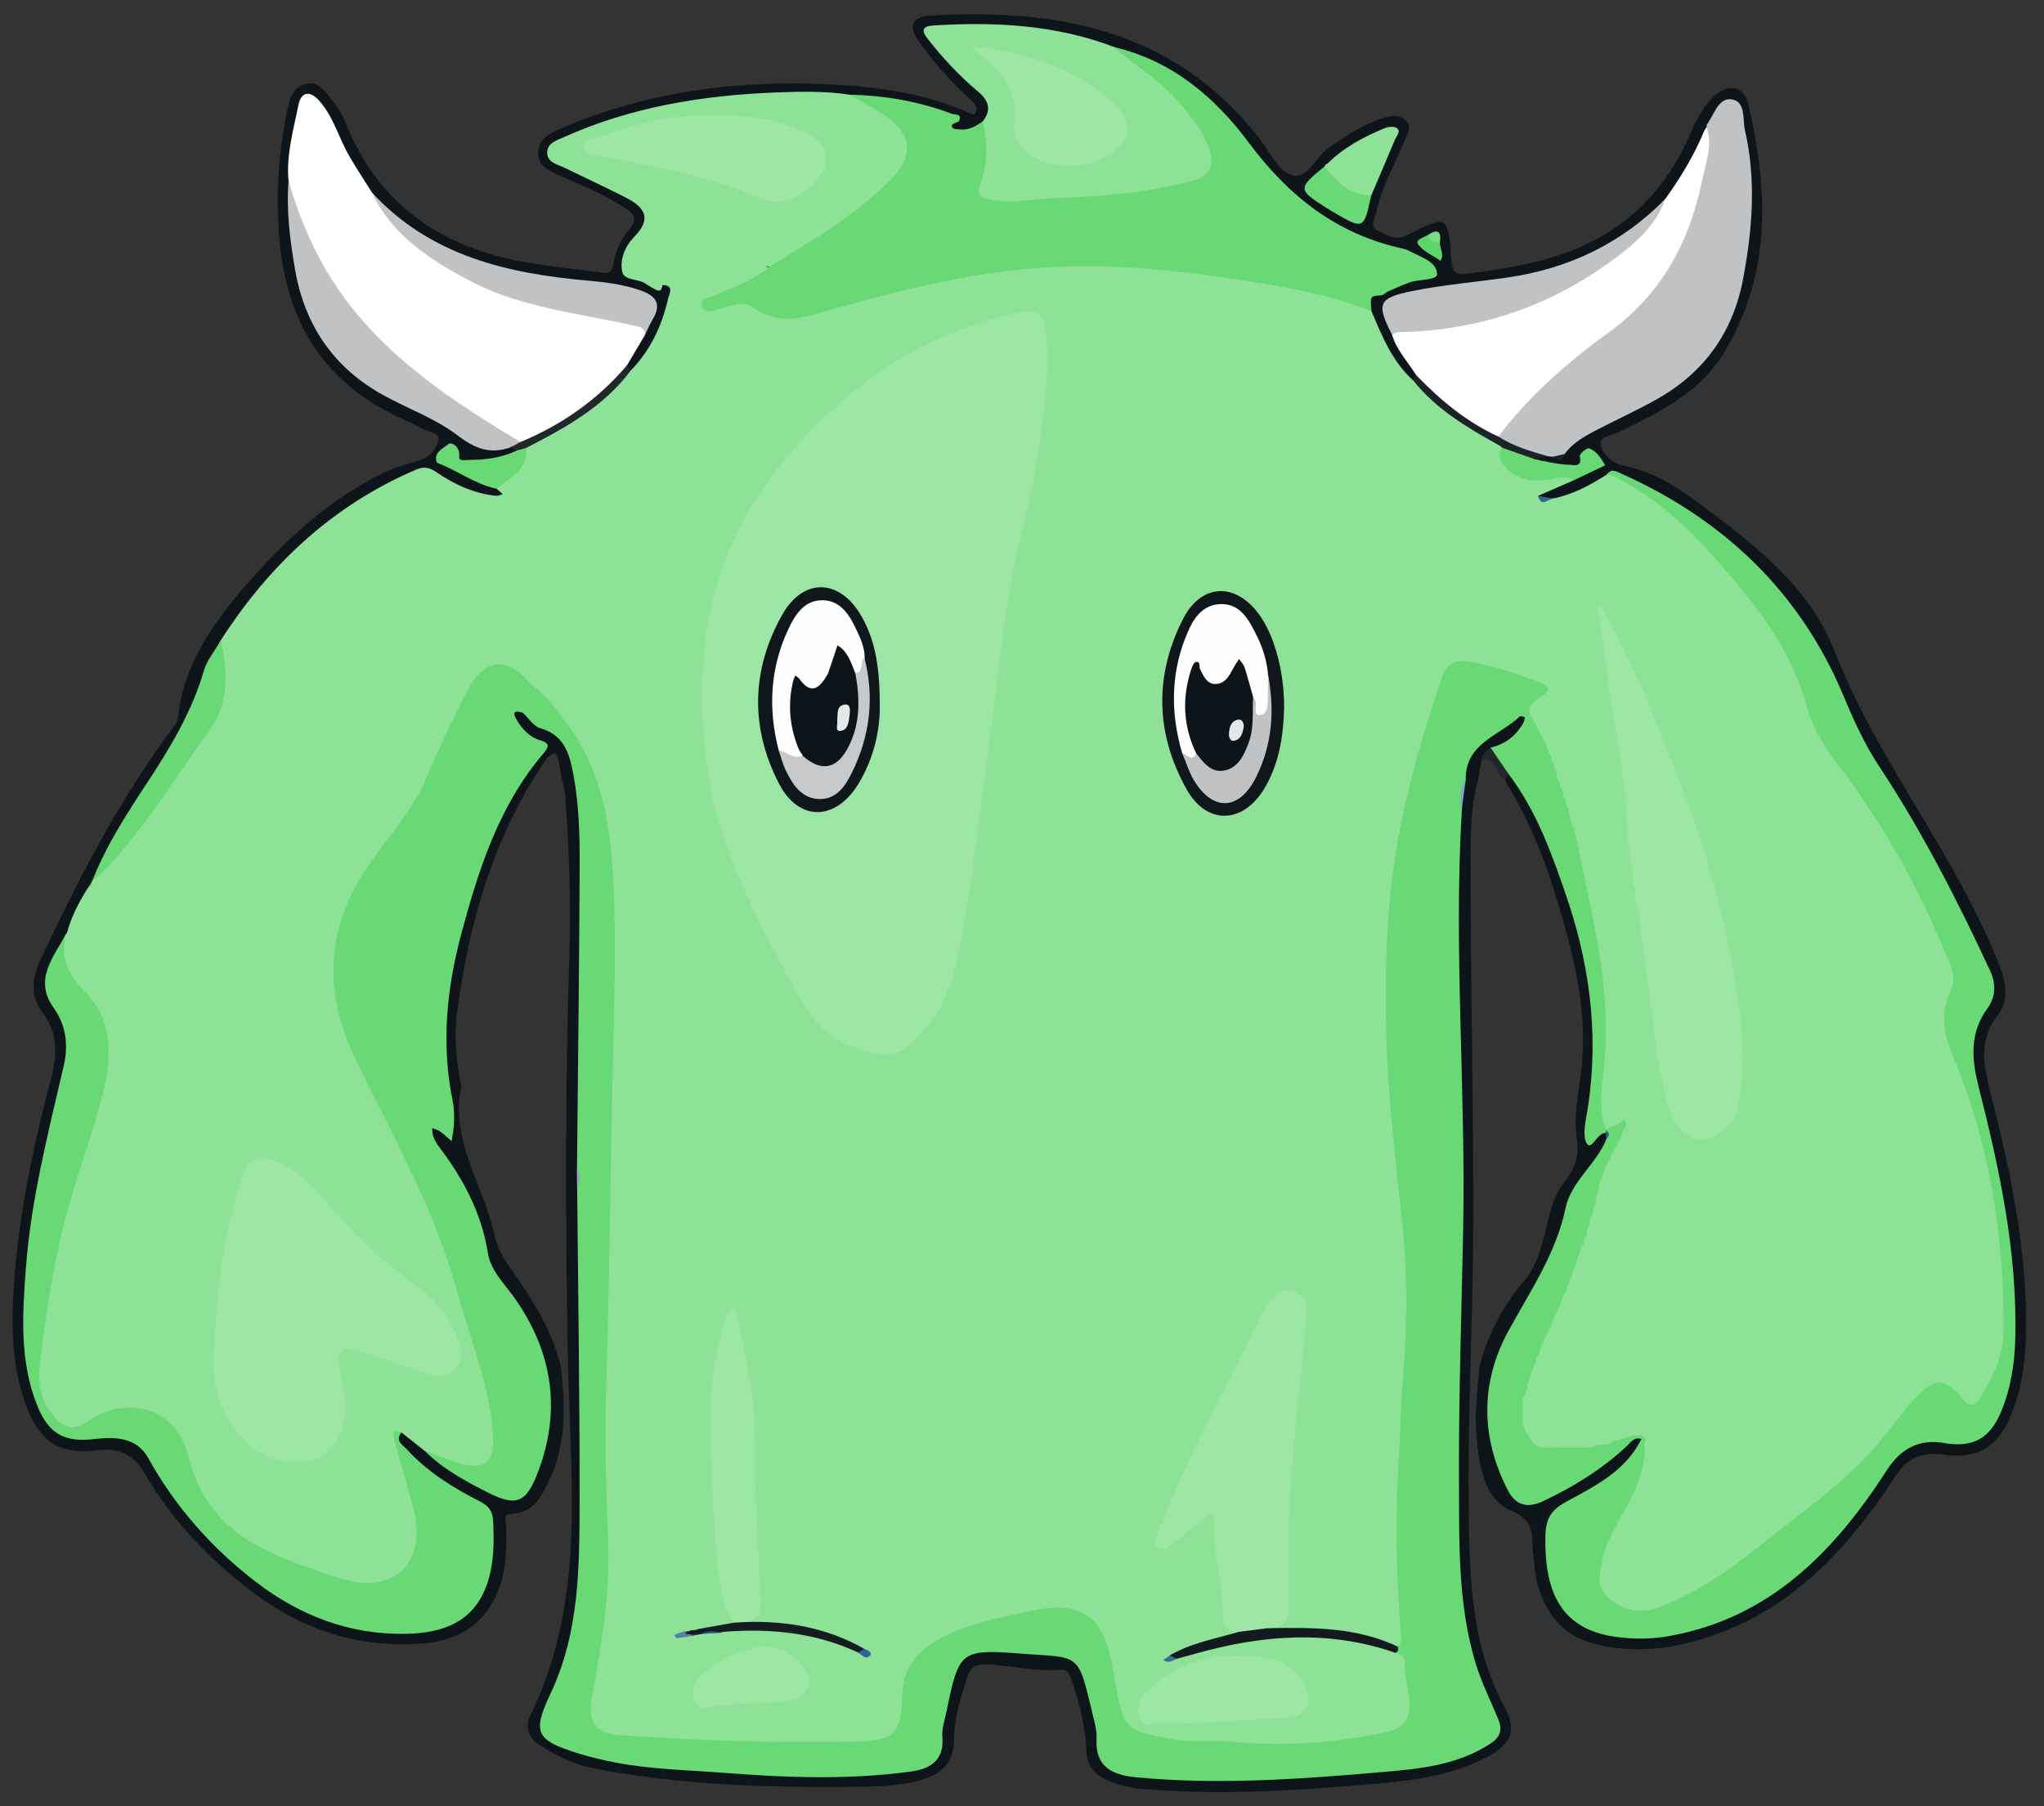 <?xml version="1.0" encoding="utf-8"?>
<!-- Generator: Adobe Illustrator 23.0.6, SVG Export Plug-In . SVG Version: 6.00 Build 0)  -->
<svg version="1.1" id="Calque_1" xmlns="http://www.w3.org/2000/svg" xmlns:xlink="http://www.w3.org/1999/xlink" x="0px" y="0px"
	 viewBox="0 0 2755.7 2435" style="enable-background:new 0 0 2755.7 2435;" xml:space="preserve">
<rect x="0" y="0" width="2755.7" height="2435" fill="#333333" stroke="none"/>
<style type="text/css">
	.st0{fill:#0E151A;}
	.st1{fill:#21282C;}
	.st2{fill:#68D975;}
	.st3{fill:#86A4BE;}
	.st4{fill:#88A6BF;}
	.st5{fill:#8DE297;}
	.st6{fill:#316490;}
	.st7{fill:#2F638E;}
	.st8{fill:#C0C2C3;}
	.st9{fill:#8EE298;}
	.st10{fill:#FFFFFF;}
	.st11{fill:#1C2328;}
	.st12{fill:#5ED66C;}
	.st13{fill:#78DD84;}
	.st14{fill:#131A1F;}
	.st15{fill:#9BE6A4;}
	.st16{fill:#10171C;}
	.st17{fill:#151C21;}
	.st18{fill:#557FA3;}
	.st19{fill:#1F5786;}
	.st20{fill:#3C6D96;}
	.st21{fill:#9DE6A5;}
	.st22{fill:#FEFEFE;}
	.st23{fill:#C8C9CA;}
	.st24{fill:#E4E5E6;}
	.st25{fill:#E7E8E8;}
</style>
<g>
	<path class="st0" d="M757.6,1050.6c-1.7-8.9-3.2-17.9-5.1-26.7c-2.7-12.8-8.8-7.1-14.6-2.6c-3.2-0.6-5.2-2.6-6.8-5.3
		c-2.2-7.3-7.2-12.3-13.6-16.2c-8-4.8-14.8-11.1-20.2-18.7c-4.6-6.4-10.3-13.9-3.7-21.4c5.9-6.6,13.3-2.9,19.8,1.1
		c5.7,3.7,9.8,9.9,15.8,12.1c45.9,17.4,50.8,58,55,98.2c7.2,69.1,4.2,138.4,4.5,207.7c0.4,98.6-6.2,197.1-4.3,295.7
		c-1.5,8.4-1.9,16.9-0.2,25.3c1,11.3,0.4,22.6,0.4,34c-0.2,144.6,7.3,289.1,3.8,433.7c-1.9,78.9-8.3,156.9-44.1,229.7
		c-15,30.6-10,39.4,21.8,53.5c34.6,15.3,71.6,21.7,108.8,24.4c84.3,6.1,168.5,14.8,253.3,13.4c28.7-0.5,57.2-2.3,85.7-5
		c34.3-3.3,43.6-13.2,49.2-47.6c4.4-27,9.2-53.9,19-79.6c8.5-22.3,24.6-34.1,48.4-35.6c31.4-2,62.5,0.8,93.6,5.8
		c24,3.9,37.7,17.3,45,39.7c9.3,28.7,15.4,58,18.6,87.8c1.8,16.5,10.7,25,25.1,29.7c14.7,4.8,29.8,7.6,45.1,7.9
		c118.7,2.4,237.1,0.1,354.9-16.1c29-4,57.9-9.8,83.3-26.1c18.9-12.1,22.3-18.1,12.4-37.7c-40.9-80.5-46.5-167.1-47-255
		c-0.2-34.5-3.1-69.1-2.9-103.6c0.3-61.9,2.1-123.8,5.8-185.6c1.2-20.7,1.2-41.3,1.2-61.9c0.2-56.7,0.5-113.3-0.1-170
		c-0.8-76.6-1.5-153.3-5.7-229.7c-3.8-68.2,3.8-135.7,3-203.6c0-3.3,0.9-6.6,1.6-9.8c3.9-12.8,2.9-26.5,6.4-39.3
		c2.5-32.3,13-59.2,46.5-71.8c9.2-3.4,16.4-11.2,24.7-16.6c4.5-2.9,9.7-5.9,14.6-1.7c5.7,4.9,3.2,11.2,0.2,16.3
		c-9.3,16.2-23.9,26.2-40.8,33.1c-6.1,3.9-14.9,3.5-18.4,11.6c-1.6,8.8-3.1,17.7-4.7,26.5c-11.8,42.3-10.2,85.9-10.2,128.9
		c0,155.9,3.9,311.8,3.6,467.7c-0.3,125.2-7.5,250.5-6.3,375.7c0.9,95.5,1.2,192.4,49.3,280.4c14,25.7,10.5,45.9-18.8,62.5
		c-49.9,28.2-103.7,34.6-158.9,39.4c-104.1,9.1-208.2,15.8-312.7,6.5c-17.4-1.5-34.2-5.5-49.8-13.4c-15.6-7.9-23.9-20-24.6-38
		c-1.1-32.2-8.8-63.2-19.2-93.5c-2.6-7.6-4.9-16.6-15.2-15.6c-34.2,3.2-67.5-6-101.4-7.2c-13.1-0.5-20.6,4.2-24.8,17.5
		c-8.6,27.4-17.8,55-17.8,83.7c0,31.1-16,46.1-42.9,54.2c-31.1,9.4-63.2,9.5-95.1,9.8c-117.4,1.1-234.4-2.7-350.1-25.6
		c-25.8-5.1-48.9-17.1-70.8-30.8c-14-8.7-19.7-24.7-12.8-38.7c77.8-157.5,53.9-325.9,51-491.2c-3.1-177.3-3.6-354.5,2.1-531.7
		c2.4-73.3-0.2-146.6-5.5-219.7C761.3,1064.7,759,1057.7,757.6,1050.6z"/>
	<path class="st0" d="M732.8,1015.6c1.7,1.9,3.4,3.8,5.1,5.7c-72.1,104.4-105.9,222.3-122,346.4c-3.7,28.6-0.7,57.1,3.6,85.5
		c0.7,4.6,2.8,9.5,2,13.8c-14.4,73.5,32,133.2,45.7,200.3c3.7,18.1,15.8,35.2,26.7,50.9c26.9,39,52,78.7,62.5,125.8
		c5.3,50.7,7.5,101.2-14.7,149.1c-10.7,23.1-21.4,46.8-52.6,48.1c-11.3,0.4-7,9.1-6.8,15c0.9,28.1,0.8,56.4-8.6,82.9
		c-17.5,49.2-54.4,73.4-106,77c-84.2,5.8-159.9-18.6-226.2-68.8c-58.7-44.4-110-97.2-147-161.6c-15.6-27.1-37.6-33.8-65.4-30.2
		c-45.9,6-74.1-10.4-91.6-54.6c-22.7-57.4-22.8-117.3-18.1-177.3c7.1-89.9,25.1-177.8,48.3-264.8c8.7-32.7,12.7-64-10.8-94.4
		c-16.1-20.8-14-45-2.5-69.8c51.2-110.1,107.2-217.2,179.8-315c2.3-3.1,5.3-6.7,5.6-10.3c7.6-77.4,52.2-136.1,101-190.7
		c51.9-58.2,110.2-110.4,182.2-143.8c14.3-6.6,30-10.2,45.1-15.1c6.9-2.6,13.9-3.3,21.1-1.4c27.9,10.4,52.9,27.4,81.3,36.5
		c5.1,2.9,12.6,5.4,10.2,12.5c-2.1,6.3-9.7,6.6-15.6,6.3c-25.5-1-48-11.4-68.7-24.8c-14.9-9.7-28.1-10.7-44.9-5.5
		c-27.6,8.5-49.9,25-72.3,41.7c-68.8,51.1-132.6,107.2-177.4,181.8c-15.8,29.8-34.6,58.3-38.9,92.9c-1.1,8.9-6.2,15.8-10.8,23.2
		c-41.2,66.5-86.5,130.5-120.4,201.4c-0.6,1.8-1.4,3.5-2.3,5.2c-1.7,3.3-3.6,6.6-5.3,9.9c-10.6,16.5-19.3,34-26,52.5
		c-1.7,3.5-3.4,7-5,10.6c-0.9,1.8-1.8,3.6-2.8,5.4c-2.9,5.3-5.1,10.9-8.2,16c-16.4,27.1-17.1,53.6,0.6,80.7
		c14.3,21.9,16,46.2,10.8,71.3c-14.6,69.7-33.7,138.5-43.6,209.3c-9.6,68.2-15,136.4-5.2,205c2.6,18.4,7.6,36.3,16.5,53
		c12.8,24,32.2,34.5,59,31.7c12-1.2,24-2,35.9-0.5c22.2,2.9,40.5,12.1,51.9,32.7c31.7,57.4,75.9,104.5,124.5,147.5
		c53.5,47.3,117,73.1,187.7,81.8c27.7,3.4,54.8-0.8,80.7-9.8c30.4-10.6,46.3-34.9,53-65.2c4.2-18.9,4.9-38.2,5.1-57.6
		c0.1-17.4-6.8-28.3-22.1-36.7c-34.5-19-68-39.7-93.7-70.5c-6.1-7.4-15.1-15-4.7-25.7c18.4-1.4,26.6,14.7,39.3,23
		c29.6,26.6,64.4,44.5,100.4,60.3c13.4,5.9,23.2-0.5,30.5-11.6c14.7-22.1,22.7-47,25.1-73c5.4-58.4-1.8-114.4-37.8-163.6
		c-7.8-10.7-14.4-22.4-22.4-33.1c-14.6-19.6-24.6-41.1-28.3-65.3c-5.1-33.8-19.6-63.3-40.2-90.2c-9.8-12.7-19-25.7-25.3-40.5
		c-2.1-5-3.1-10.5,0.5-15.3c4.1-5.5,9.6-3.6,14.4-1.1c11.7,6.3,11.9-1.3,12-9.4c0.2-13.4-2-26.6-4.5-39.6
		c-10.7-54.5-7.6-108.5,2.4-162.7c15.7-85.1,43.5-165.9,84.5-242.2c7.6-14.1,16.4-27.4,26.5-39.9
		C719.7,1020.8,723.7,1013.8,732.8,1015.6z"/>
	<path class="st0" d="M1994.2,1844c11.1-44,32.1-83.6,60.9-117.6c33.7-39.7,24.1-95.7,55.5-135c13.8-17.2,18.6-34.8,15.2-56.7
		c-5.1-33.3,3.9-66.1,6.9-99.2c7.5-82-14.1-159.7-38.1-236.7c-16-51.5-37.7-100.7-65.7-147c-3.2-4.9-1.4-8.1,3.5-10.1
		c12.3,0.3,16.3,10.5,21.2,18.8c41.2,70,67.8,145.6,85.5,224.6c14.9,66.8,19.9,133.9,6.4,201.7c-1.2,5.9-1.4,11.9-1.6,17.9
		c-0.7,22.5-0.7,22.5,20.7,21.4c2.7,1.9,4.1,4.7,4.8,7.9c1.1,14.7-7.5,25.5-15.7,35.7c-28.2,35-46.5,74.1-53.6,118.7
		c-3.4,21.5-16.3,39.1-28.8,56.5c-23.4,32.6-45.4,65.9-52.5,106.6c-7.9,46-8.3,91.4,9.7,135.5c14.8,36.1,28.4,41.4,62.9,24.2
		c35.3-17.6,68.1-39.2,97.6-65.5c7-6.2,13.8-13.5,24.3-6.3c4.5,17.5-8,26.9-18.5,36.3c-23.9,21.5-50.3,39.8-78.8,54.3
		c-19.5,10-26.1,23.3-25,44.6c1.3,25.3,0.6,50.5,11.6,74.3c12.1,26.3,32,42.1,59.9,47.9c46.2,9.5,91.4,4.3,135.9-9.9
		c67.4-21.5,120.9-63.1,168.1-114.4c29.5-32,54.7-66.9,77.7-103.7c16.2-25.9,43.5-35.2,71.5-29.7c43.7,8.4,68.1-13.1,81.4-53.9
		c16.7-51.4,15.6-103.9,11.5-156.4c-6.8-87.8-24.3-173.9-46.8-258.9c-3.8-14.1-6.5-28.5-7.4-43.3c-1.2-21.1,0.7-41.3,13.2-59.2
		c17.4-24.7,13.4-48.2,1.1-74.9c-48.8-105.5-107.2-205.4-170.7-302.4c-4.8-7.3-9.5-14.5-11.4-23.2c-14.7-66.6-52.5-120.4-96.5-170.1
		c-39-44-85.3-80.3-132.4-115.2c-20-14.8-42.2-25.4-64.9-34.9c-7.8-3.3-16.3-6.7-24.7-0.9c-24.1,14.1-47.6,29.4-76.5,31.8
		c-7.3-0.7-15.4,0.9-19.7-7.5c0.9-10.1,9.6-11.3,16.6-14.2c10.2-4.3,20.4-8.6,30.4-13.4c16.7-5.3,29.4-20.9,48.9-19.1
		c5.9,2.7,12.6,1.7,18.7,3.9c37.5,7,69.6,25.8,99.7,48.1c75,55.5,152.5,113.9,186.7,201.5c58.8,150.6,164.3,275.3,222.8,425.1
		c9.3,23.9,12.8,46.9-2.3,66.3c-25.6,33-19.7,66.5-10.6,102.1c27.2,105.3,49.5,211.4,48.8,320.9c-0.3,40.9-5.2,81-21.5,119.1
		c-18.3,42.6-45.6,57-91.7,50.7c-26-3.6-46.6,4.1-62.6,28.6c-67.2,103.1-148.5,190.1-273,223.5c-43,11.5-86.6,14.5-130.4,3.9
		c-46-11.1-70.2-42.9-80.9-86.8c-2.8-11.6-2.8-23.8-4.5-35.6c-3.2-22.4,5.5-42.6-30.1-58.1c-39.5-17.2-44.3-69.7-47-112.7
		C1988.5,1897.3,1992.6,1870.6,1994.2,1844z"/>
	<path class="st0" d="M2186.7,627.2c-7.5,0.1-15,0.1-22.5,0.2c-5-3.1-10.6-5.1-15-9.3c-3-2.9-7.9-5.1-10.2-0.8
		c-12.5,24.4-31.9,14.1-50,10.7c-4.6-1.5-9.3-2.4-14-3.5c-2.9-1.1-5.4-2.7-6.8-5.6c1.6-7.8,7.9-8,13.9-8.7c2.8-0.2,5.6,0.1,8.3,0.7
		c7.2,2.6,12.9,0.9,16.8-6c11.5-13.4,26.3-22.3,41.7-30.2c27.8-14.3,56.1-27.5,83.3-43c64-36.4,99.7-92.1,112.7-163.4
		c11.9-65.3,15.3-130.7,0.4-196.1c-0.9-3.9-1.4-7.9-2.5-11.7c-1.8-6.3-2.5-14.1-10-16c-8-2-11.3,5.4-15.3,10.4
		c-3.4,4.1-5.9,8.8-8.8,13.3c-1.1,1.6-2.1,3.2-3.1,4.9c-1.5,2.5-3,4.9-4.3,7.5c-12.9,33.8-30.4,64.8-54.5,92
		c-65.8,73.4-152.5,101.2-246.6,113.2c-24.4,3.1-49.1,4.4-73.4,8.5c-5.9,1-11.8,1.8-17.7,3.2c-38.9,9.3-41.7,14.3-28.2,51.1
		c5.9,13.9,14.8,26,23.2,38.4c4.4,6.4,9.8,12.5,7.7,21.3c-1.2,3-3.4,4.9-6.6,5.7c-11.6-0.3-16.9-9.2-22.7-17.1
		c-16.9-23.1-29.2-48.6-38.2-75.7c-0.9-5.2-2.1-10.4-2.7-15.7c-1.3-11.6,1.2-18.4,15.9-18.5c22.8-0.2,42.5-13.9,64.6-18.5
		c9.2-1.9,2.4-8.4-1.5-11.2c-10.9-7.7-22.4-14.4-35.5-17.9c-10.9-2.9-21.6-6.8-32.5-9.9c-71.4-20.3-122.1-67.2-166.2-124.6
		c-38.3-49.9-83.2-93.5-141.7-120.4c-15.2-7-30.6-12.9-46.9-16.7c-71.3-24.5-145.1-30.4-219.8-28.9c-7,0.1-16.3-1-19.1,7.2
		c-2.2,6.6,4.8,11.7,8.8,16.9c16.2,21.2,36.8,38,55.6,56.7c17.1,16.9,17.3,27.2,4.7,47.4c-9.9,9.4-21.1,15.3-35.2,13
		c-5.3-0.9-10.4-3.2-11.9-8.8c-1.7-6.3,3.2-9.2,7.9-11.7c7.5-3.5,16.6,1.2,23.7-4.4c8.4-9.4,1.9-15.5-4.8-21.5
		c-25.4-22.8-47.5-48.6-67.8-75.9c-15.7-21.2-11.5-35.3,14-36.8c171.2-9.8,328.7,18.6,442.6,164c14.4,18.3,26.7,45.6,45.3,51.3
		c21,6.5,32.7-26.3,51.3-38.5c24-15.8,47.5-32,75.5-39.8c10-2.8,20.5-2.7,27.8,5.7c7,8,1,16.6-2.1,24.3
		c-13,32.7-31.3,63.4-38.8,98.2c-1.8,8.2-9.6,19.8,1.9,24.7c11.9,5.1,23.7,14.5,39.2,6.5c54.9-28.4,55.9-28.1,60.2,33.7
		c1.2,17.6,6.9,19.8,23,17.7c73.7-9.7,145.9-22.1,207.7-68.9c40-30.3,68.4-68.5,88.6-113.7c9.3-20.8,18.6-41.5,35.5-57.3
		c17.9-16.7,39.5-13.1,45.1,10.3c27.6,116.2,32.1,231-33.4,337.9c-32.6,53.1-86.7,79.1-140.2,105.2c-9.2,4.5-26.2,6.5-25.2,15.8
		C2159.9,611.4,2171.1,623.2,2186.7,627.2z"/>
	<path class="st0" d="M1312.9,155c-4.8,7.3-12.1,8.8-20.1,8.6c-47.4-18.4-96.6-28.2-147.4-29.8c-126-10.2-248.6,4.5-366.8,50.4
		c-11.4,4.4-28.4,7-28.6,21.2c-0.2,14.6,17.5,15.9,28.5,20.9c26.1,11.9,52.5,23,75.8,40.1c23.7,17.4,25.4,27.5,9.7,51.7
		c-0.7,1.1-1.5,2.2-2.2,3.3c-23.8,39.6-24.2,48.6,32.5,59.2c8.1,0.6,11.1,5.8,12.4,13.1c4.8,27.2-30.7,96.1-56.1,108.4
		c-5-0.4-7.6-3.3-8.5-8c2.3-18,18.3-28.9,23.6-45.4c18.8-40.8,15.5-48.3-28.6-57.6c-33.2-7-67.4-7.6-101-12.9
		c-72.7-11.4-141.9-30.7-200-79.1c-13.4-11.1-24.5-24.5-37.8-35.6c-19.6-26.2-37.2-53.5-49-84.2c-4.6-11.9-10.8-22.8-19.1-32.5
		c-3.4-4-6.6-9.3-12.6-8.6c-7.3,0.9-9,7.7-10.1,13.3c-5.2,26.7-12.7,53.1-11.7,80.7c0.1,4,0.3,8-0.1,12
		c-2.7,49.6,3.2,98.4,15.5,146.2c14.4,56.1,49.1,97.9,96.9,129.4c13.3,8.8,27.6,16,41.9,23.2c22.5,11.4,47.4,19.6,66.8,35.3
		c22.2,17.9,44.4,27.1,72.4,20.4c4,1,7.6,2.6,9.3,6.7c-0.3,8.3-6.8,10.9-13,12.9c-17.7,5.6-35.9,8.7-54.6,7.2
		c-4.6-0.4-10.4-0.5-12.8-4.3c-11.9-19.4-20.3-7.9-28.9,2.8c-7-1.5-13.9-3-20.9-4.5c13.1-4.6,21.1-16.3,23-27.5
		c1.3-7.8-13.8-9.5-21.5-14c-8.1-4.6-16.7-8.3-25.2-12.1C438.2,518.5,385.9,435.6,376.5,321c-5-60.6-0.9-119.6,12.2-178.5
		c3.1-13.9,9.2-25.8,23.6-29.5c13.5-3.5,22.9,6.1,30.3,15.5c8.6,10.9,17.4,22.5,22.5,35.2c44.9,113.5,132,171.6,248.8,190.9
		c32.2,5.3,64.7,8.4,97.1,12.9c9.3,1.3,14.1-0.1,15.9-11.2c3-17.8,10.2-34.8,22.2-48.5c9.7-11.1,6.8-18.2-4-25.6
		c-27.1-18.6-57.5-30.7-87.2-44c-14.7-6.6-31.8-12.2-32.3-31.2c-0.5-19.9,16.4-27.7,31.9-34.3c115-49.1,235.5-65.1,359.6-59
		C1184.4,116.9,1250.8,125.9,1312.9,155z"/>
	<path class="st1" d="M2033.7,1043.4c-1.6,2.9-3.2,5.7-4.7,8.6c-12.6-6.7-11.2-29.6-31.5-27.6c0.1-8.4,7-11.7,12.1-16.5
		C2020.2,1018,2035.6,1024.8,2033.7,1043.4z"/>
	<path class="st2" d="M2033.7,1043.4c-8-11.8-16.1-23.6-24.1-35.4c19.9-4.6,34.6-16.2,44.5-33.9c1.2-2.1,1.1-4.9,1.6-7.3
		c-2.3-0.3-5.8-1.8-6.8-0.8c-27.2,26.1-74,35.7-72.8,85.8c-5.4,12.7-5,26.1-5.2,39.4c-11.5,189.2,5.5,378.3,1.7,567.5
		c-2.2,111.9-6.1,223.8-5.6,335.6c0.4,83-2.1,166.9,22.3,247.8c7.8,25.9,20.2,50.5,30.6,75.7c5.9,14.3,3.2,24.2-11,33.4
		c-44.4,28.8-94.9,33.7-145.2,38c-110.9,9.5-221.9,17.7-333.1,6.9c-30.4-2.9-54.3-13.7-52.2-51.3c0.6-10.4-2.3-21.2-4.8-31.5
		c-21.2-88.6-16.3-77.3-101.1-84.1c-77.9-6.2-80.2-0.9-96.2,77.3c-2.4,11.7-6.8,23.8-5.8,35.3c2.6,32-16.7,43.2-42.6,46.7
		c-84.9,11.6-170.1,8.1-255.2,1.5c-47.8-3.7-95.9-4.5-143.1-13.7c-17-3.3-33.9-7.3-50.3-12.4c-57.5-17.9-61.9-27.8-36.5-81.8
		c38.6-82.4,38.4-170.8,38.6-258.6c0.2-141.2-2-282.4-3.3-423.6c1.9-8.1,2.2-16.1-0.2-24.1c1.3-135.6,3-271.1,3.6-406.7
		c0.2-42.5-0.8-85.1-8.9-127.1c-5.2-26.8-12.6-51.3-44.1-60.1c-9-2.5-15.7-13.5-23.4-20.7c-11.9-17.3-6.6-30.3,15.8-39
		c11.9,2.7,18.7,12.1,26.4,20.4c57.8,62.3,79.1,138.6,85.5,221c5.4,70.5,6.1,141.2,3.4,211.7c-3.6,92.6-0.6,185.2-4.1,277.7
		c-4.7,124.5-10.4,249-6.4,373.4c2.2,67.6,0.2,134.3-9.6,201c-3.2,21.7-8.1,43.2-10.4,65.1c-2.9,27.2,5.3,37.1,32,39.6
		c70.3,6.6,140.9,9,211.3,10.5c41,0.9,82.5-1.2,123.8-2c17.4-0.3,27.4-8,31.4-24.5c2.8-11.7,5-23.4,5.9-35.4
		c2.2-30,17.2-52.6,41.5-69.5c15.5-10.8,32.8-17.8,50.6-23.6c32.4-10.5,65.3-19,98.8-24.7c54.9-9.3,86.2,11.1,101.6,64.6
		c6.3,21.9,8.6,44.4,12.8,66.7c3.9,20.7,15.8,32.8,36,38c14.3,3.7,28.7,6.7,43.3,7.4c79.1,3.9,158.3,8.2,237.2-3.7
		c13.2-2,26.4-4.1,39-8.7c12.8-4.7,22.9-13.8,21.8-28c-1.9-23-0.7-46.9-12.8-68.1c-1.3-4.8-0.4-9.5,1.1-14.1
		c-4-48.4-0.2-97.1-5.3-145.4c-3.5-32.9,1.4-65.3,3.9-97.6c3.8-48.5,1.5-97.1,6.2-145.5c10.9-110.8-8.5-220.2-17.7-330.1
		c-12.9-154-9.4-307.3,29-458.2c10.4-40.6,25.3-79.9,37.9-119.9c10.5-33.2,21.2-37.8,55.4-33.1c28.7,3.9,55.7,13.2,82.1,24.2
		c22.3,9.3,24.5,17.1,8.5,34.8c-8.2,9.1-8.7,16.9-3.3,26.9c3.8,7,7,14.4,9.5,21.9c0.5,2,1.1,4.1,2,6c1.1,2.7,1.8,5.6,2.4,8.5
		c0.7,1.6,1.2,3.3,1.7,5.1c0.9,3.2,1.6,6.4,2.6,9.6c0.6,1.4,1,2.9,1.4,4.4c0.9,2.8,1.7,5.7,2.6,8.5c0.5,1.3,1,2.7,1.4,4.1
		c0.9,2.7,1.7,5.4,2.6,8.1c0.5,1.3,1,2.7,1.4,4c0.9,2.7,1.7,5.4,2.6,8.1c0.5,1.3,1,2.7,1.4,4c0.9,2.7,1.7,5.4,2.7,8.1
		c0.6,1.3,1,2.7,1.4,4.1c0.9,2.8,1.8,5.6,2.8,8.3c0.6,1.4,1.1,2.8,1.5,4.3c1,2.9,1.9,5.8,2.9,8.8c0.5,1.5,0.9,3.1,1.3,4.6
		c0.8,4.1,1.7,8.1,3.4,11.9c0.7,1.7,1.3,3.4,1.8,5.2c1.8,4.7,3.6,9.3,4.9,14.1c15.8,67.2,32.3,134.2,38.8,203.1
		c2.4,25.2,3.7,50.5,1.2,75.5c-3.6,35.8-2.5,71.5-4.4,107.3c-0.1,1.2-0.2,2.3-0.3,3.4c-0.6,1-1.2,2-1.8,3c-0.6,0.2-1.3,0.4-1.9,0.5
		c-11,1.4-16.8,21.4-23.1,15.5c-6.2-5.8-4.5-22.8-2.4-34.2c18.5-100.5,7.6-198.7-24.3-294.6
		C2093.4,1154.3,2072.5,1094.5,2033.7,1043.4z"/>
	<path class="st2" d="M717.1,923.8c-5.7,11.9-21.2,20.5-12.3,37.2c-10.3-3.4-14.9-1.8-8.3,9.4c7.6,13,17.9,23.7,32.3,27.9
		c14,4.1,10.2,9.8,4,17.3c-60.4,70.9-87.8,157.1-111.2,244.7c-19.8,74.1-26.8,149.2-11.1,225.3c1.9,9,1.9,18.6,1.6,27.8
		c-0.2,8.4-2,16.7-3.2,25.1c-5.4-4.5-10.5-9.4-16.2-13.5c-2.8-2-6.7-2.6-10.1-3.9c0.5,3.8,0.3,7.8,1.6,11.2
		c1.6,4.3,3.8,8.6,6.5,12.3c33.2,43.3,58.3,89.9,67.1,145c3.9,24.4,23.8,42.7,37.7,62.9c49.7,72.1,61,149.3,30.1,231.4
		c-16.3,43.5-29.7,48.1-70.7,27c-29.5-15.2-58.8-31-82.5-55c7.7-6.9,15.1-1.6,22.2,1c12.5,4.6,24.6,10.4,38.1,11.2
		c16.2,1,23.4-5.2,25.2-21.3c1.2-11.3-0.4-22.5-2-33.8c-10.2-71.1-36.2-137.6-58.9-205.1c-8.3-24.6-17.3-49-25.2-73.7
		c-12.2-38.2-29.3-73.7-51.1-107.7c-35.5-55.2-60-116.1-74.9-179.9c-12.4-53.5,1.8-104.3,27.2-152.1c16-30,33.9-59,55.8-85
		c19.5-23.2,33.9-49.2,45.6-76.9c14.2-33.8,32.4-65.6,47-99.3c5-11.6,12.6-22,22.1-30.6c21.9-20,59.5-13.2,73.6,13.2
		C718.3,918.6,718.3,921.2,717.1,923.8z"/>
	<path class="st3" d="M1970.8,1091.1c-2.8-13.7-4.2-27.3,5.2-39.4C1974.2,1064.8,1972.5,1077.9,1970.8,1091.1z"/>
	<path class="st4" d="M777.7,1575.5c5.3,8,5.1,16,0.2,24.1C777.8,1591.6,777.8,1583.6,777.7,1575.5z"/>
	<path class="st5" d="M717.1,923.8c-32.5-40-63.8-37.6-87.7,8.6c-20.2,39-38.7,78.9-55.9,119.3c-21.2,49.7-60.9,86.7-88,132.6
		c-48.5,82.2-45.1,162.7-5.4,245.5c48.7,101.6,105.7,199.4,135.6,309.6c17.7,65.3,45,128.2,49.1,196.7c2.1,36.5-12.5,46.8-47.6,36
		c-15.1-4.7-29.9-10.7-44.8-16.1c-10.4-8.3-20.9-16.5-31.3-24.8c-12.7,3-5.8,11.1-3.4,16.5c12.8,28.8,20.4,59.1,27.4,89.6
		c6.3,27,2.3,52.8-12.6,76.8c-11.6,18.6-28,27.8-49.7,28c-21,0.2-41.2-4.9-60.4-12.2c-42.9-16.4-86.3-31.6-126.2-55.1
		c-24.2-14.3-40.9-33.4-48.8-60.5c-4.6-16-10.2-31.7-17.1-46.9c-12.9-28.6-34.3-48.7-62.2-62.3c-18.4-9-36-7.9-52.4,5.3
		c-4.7,3.7-9.3,7.5-14.4,10.8c-19.9,13-38,10.8-53-7.8c-16.6-20.5-24.5-44.6-21.2-70.8c12.9-103.9,28.4-207.2,66.7-305.7
		c18.3-46.9,30.4-95.2,20.1-146.4c-3.9-19.4-10.1-38.4-25.7-50.7c-28.4-22.3-35.8-48.1-19.4-80.5l-0.1,0.1c3-2.2,2.3-5.9,3.6-8.8
		c6.6-19.8,16.1-38.2,27.7-55.6c3.7-1.3,2.9-5.4,4.6-7.8l-0.1,0.1c50.8-61.7,97.8-126.2,143.2-191.9c22.3-32.4,39.3-67,26-108.5
		c-2.5-7.7-0.6-15.7,3.5-23c65.8-102.3,150.9-182.4,263.9-230.8c10.1-4.4,17.8-3,27.3,3.5c24.3,16.7,50.8,28.9,80.6,31.9
		c2.8,0.3,5.8-1.5,8.8-2.3c-2.8-2.4-5.5-4.8-8.3-7.3c-2-6.4,2.2-10.1,6.6-12.6c17-9.8,25.4-25.3,30.3-43.4
		c12.4-14.8,31.6-18.4,46.9-28.6c31.2-20.9,62.6-41.4,87.9-69.8c2.3-2.6,5.7-3.2,8.7-4.4c26.8-27.3,42.4-60.5,50.8-97.3
		c1.4-6.1,8.9-18.1-7.4-18.5c-0.4-11,8.2-8.9,11.2-5.1c8,10.2,7.7,1.6,10.5-3.1c7.6-13.2,16.1-25.6,11.1-42.6
		c-2.5-8.5,4-13.3,12.7-13.9c3.3-0.3,6.6-0.2,9.9-0.2c12.3-0.1,83.5,34.8,89.3,43.8c-3.5,8.8-11.3,12.8-18.9,17
		c-13.4,7.4-27.3,13.9-41.4,19.7c-4.7,2-13.7,3.7-12.6,7.4c1.5,4.9,9,0.7,13.6-0.2c19-3.7,37.1-2.8,54,7.5c14.5,8.8,29.7,9.6,46.1,6
		c37.1-8.2,73.5-18.7,110-29.2c160.5-46.3,322.6-48.9,486.3-20.6c50.5,8.7,101,17.6,150.1,32.6c9.7,3,19.1,6.2,23.9,16.3
		c14.1,33.4,27.6,67.1,55.3,92.4c18.5,5.2,26.9,22.7,41,33.4c25.3,19.2,53,34.6,79.1,52.6c1.2,1.6,2.2,3.3,3,5.1
		c0.3,0.9,0.6,1.9,0.9,2.8c5.4,23.2,18.1,33.4,43.3,34.8c10,0.6,19.7-2.5,29.5-2.5c7.7-0.1,17.9-3.4,19.9,9.5
		c-15.8,6.9-31.6,13.9-47.5,20.8c5.2,9.7,13,4.1,20,3.5c26.5-5.1,49.7-17.7,72.2-32c6.8-5.4,12.3-0.4,18.3,2
		c28.2,11.4,52.7,28.8,74.8,49c56.9,51.8,107,109.5,147.6,175.2c8.8,14.3,16.8,29.1,21.2,45.1c16.9,61.8,51.9,113.3,89.2,163.9
		c46.2,62.6,79.5,132.3,109.7,203.6c10.2,24.1,16.5,48.5,4.1,75.2c-7.7,16.6-2.6,35.2,2.7,52.8c12.6,41.4,33.9,79.5,42.7,122.4
		c17.7,86.2,34.2,172.3,31.6,261c-1,33.9-12.1,64-29.4,92.1c-12.4,20.1-23.1,20.5-39.4,4c-17.6-17.8-27.3-18.3-46.1-2.5
		c-6.7,5.6-12.6,11.9-17.7,18.9c-45.3,61.9-100.7,113-162.6,158.1c-41.9,30.6-80.8,65.3-126.6,90.5c-15.3,8.4-30.9,15.5-47.1,21.7
		c-19.2,7.3-38.1,5.2-56.4-2.6c-23.5-9.9-33.4-26.7-31.2-52.2c1.3-15.4,4.6-30.7,12-44.1c23.7-42.5,44.8-85.9,54.2-134.2
		c17.7-1.7,26.3-14.1,22.8-33.1c-5.3-28.7-39.5-49.1-67.3-40.2c-12.2,3.9-22.6,11.3-33.6,17.4c-22.5,12.4-30.6,8.6-34.9-17.2
		c-4.3-26.1-2.2-52.4,7.2-76.7c15.6-40.3,34-79.5,55-117.3c11.7-21,22.3-42.4,26.2-66.5c1.4-8.6,3.8-17.2,8.8-24.3
		c17.8-25.2,22.5-53.3,21-83.5c-1.2-23.2,0.8-46.5-2.2-69.8c-1.1-8.3-2-18.2,11.1-19c3.1,1.1,4.8,3.6,6,6.5
		c1.4,4.6,1.8,9.5,3.5,14.1c0.9,3.5,1.4,7.2,1.9,10.8c0.3,3.4,1.1,6.8,2,10.2c0.6,2.4,1.1,4.9,1.4,7.4c0.3,4,0.8,8,2.2,11.9
		c0.7,2.3,1.1,4.6,1.6,6.9c0.6,3.1,1.2,6.1,2.2,9c0.6,1.5,1,3,1.4,4.5c0.9,3.1,2,6.1,3.3,9c0.8,1.5,1.5,3,2.2,4.6
		c1.8,3.1,4.2,5.8,6.7,8.4c29.9,25.5,63.3,12.8,71.3-27.8c7-35.6,7.4-71.7,2.9-107.5c-16.5-131.2-53.2-256.7-104.7-378.4
		c-21.8-51.6-42.4-103.6-68.7-153.1c-1.4-2.6-2.3-5.4-3.7-8c0.2,2.7,1.4,5.1,1.7,7.8c8.9,96.1,35.7,190.1,34.8,287.4
		c-1.3,7-0.6,13.9,1.6,20.7c0.7,2.9,1.2,5.8,1.5,8.7c-0.4,5.9,1,11.5,2.7,17c0.9,3.8,1.5,7.6,1.6,11.5c-0.8,6,1.3,11.6,2.1,17.3
		c0.3,4.1-0.2,8-3.1,11.2c-11.9,2.1-14.3-7.6-17.4-15c-14.8-35.8-37.8-68.5-40.1-109.2c-0.7-12.7-10-22.9-17.2-33.1
		c-14.4-20.4-28-41.4-46.6-58.5c-6.9-12.8-14-25.5-20.5-38.5c-7.5-14.9,5.2-19.7,13.8-26.4c4.1-3.2,10.6-5.8,8.5-11.9
		c-1.2-3.3-6.8-5.7-10.9-7.3c-30.4-11.8-61.1-22.3-93.5-27.6c-19.4-3.2-31.4,1.4-38.1,21c-30.2,89.5-56.1,179.8-67.4,274.1
		c-8.6,72.3-9.3,144.7-7.2,217.1c2.5,83.6,13.3,166.6,21.7,249.8c6.6,66,6.2,132.6,0.7,199c-3.6,44.3-4.2,88.9-6.9,133.3
		c-4.3,71.1-1.6,141.9,3.6,212.8c0.5,6.9,2.8,14.8-4.2,20.5c-6.1,2.9-11.8,0.1-17.3-1.7c-37.4-12.3-75.5-18.3-115-16.9
		c-13.7,0.5-27.9,3.4-41.2-3c-6.3-7,0.4-10.2,4.8-11.3c13.8-3.5,14.7-13.6,14.5-24.8c0-3.3,0.2-6.7,0-10
		c-5.1-113.5,9.7-225.8,22.2-338.1c1.8-15.9,3.2-31.9,0.6-47.8c-2.9-18.4-15.2-22.8-30-11.5c-8.2,6.2-13.3,14.8-17.8,23.8
		c-35.9,71.3-71.5,142.8-107,214.3c-11.6,23.3-15.8,49.5-27.9,72.6c-1.5,2.8-3,6.7-0.2,9.3c3.9,3.6,7.5-0.2,10.5-2.2
		c13.9-9.3,26.1-20.7,39.2-30.8c14.7-11.4,22.6-8.8,23.3,8.9c1.5,40,9.3,79.2,12.6,119c1,11.3,3.9,20.7,13,27.7
		c2.3,12.3-8.1,11.4-14.7,13.3c-23.9,6.8-48.1,13-71.2,22.4c-1.1,0.9-2.6,1.4-3.8,2.1c0.5,0,1.1-0.3,1.8-0.8c3.4-2.1,6.7-4.2,10.7-5
		c63.4-22.9,128.9-31.4,195.9-27.6c28.4,1.6,56.3,8,83.2,17.7c4.6,1.6,8.5,3.7,10.2,8.6c5.8,2.9,12.6,2.6,12.9,13.4
		c0.3,17.8,4.9,35.4,6.7,53.2c2.2,21.2-8.9,35.6-28.5,39.9c-67.8,14.7-136.5,20.4-205.8,14c-28.5-2.6-57.1,1.1-85.6-4
		c-62.6-11.2-65-12.7-76.5-73.9c-1.2-6.5-2.2-13.1-3.3-19.6c-11.6-72.6-41.7-94.6-113.1-78.8c-44.6,9.9-90.3,17.5-130.1,42.8
		c-25.9,16.5-40.1,39.1-41,70.6c-1.7,53.6-11,61-63.6,62.3c-105,2.4-209.7-1.5-314.5-8.4c-35.8-2.4-46.9-17.1-39.8-54.4
		c13-69.3,24.5-139.2,21.4-209.6c-3.2-73.2-4.4-146.5-2.2-219.5c4.3-139.7,5.3-279.4,8.6-419.1c1.7-71.9,3.9-143.8,1.9-215.5
		c-2.3-85.3-8.9-170.7-61.9-243.4C752,958.4,737.4,938.4,717.1,923.8z"/>
	<path class="st2" d="M88.8,1259.4c-8.8,33.9,4.3,56.3,28.9,81.6c35.7,36.8,32.4,87.7,20.8,134.2c-14,56-35.4,110.1-50,166
		c-17.1,65.5-27,132.6-35,199.9c-3.3,27.7,3.2,52.7,23.7,73.3c12.8,12.9,25.8,12.4,39.4,2.9c53.5-37.1,121.1-20.5,137,45.1
		c22.5,92.5,88.8,126.1,166.4,152.5c15.7,5.3,31.3,11.4,47.3,15.6c65.3,17.2,107.4-25.3,91.1-92.1c-7.9-32.3-17.6-64.1-26.6-96.1
		c-2.4-8.5-5.1-16.9,9.3-10.8c-9,11.3,2.3,17,7.5,22.7c27.8,30.4,62.4,51.8,98.8,70.3c11.6,5.9,16.8,13.3,17.4,26
		c1.5,28.8,1.3,57.6-8.1,85c-17.7,51.6-59.6,66.3-109,67.3c-75.8,1.6-143-24.3-202.1-69.5c-59.6-45.7-109-101.1-145.8-167.6
		c-15.4-27.8-44.7-28.9-72.7-25.5c-39.5,4.8-61.3-6.7-76.5-44.1c-24.7-60.8-20.4-124.4-15.6-187.5c7-91.9,29.9-181.1,50.7-270.6
		c6.6-28.1,4-55-13.8-79.8C45.2,1320.2,72.5,1290.5,88.8,1259.4z"/>
	<path class="st2" d="M297.3,864c10.4,42.6,11.7,84.6-15.6,121.9c-47.2,64.7-88.3,134.1-144.8,191.7c-3.6,3.7-8.2,6.5-12.3,9.7
		c18.5-47.5,46.2-89.9,73.9-132.1c31.4-47.7,60.4-96,76.5-151.4C279.2,889.6,289.7,877.3,297.3,864z"/>
	<path class="st2" d="M709.3,604c2.7,29.8-21.8,40-39.8,55c-29.3-6.2-53.1-24.9-80.6-35.2c-5-14.3,9-19.3,15.7-25.1
		c3.8-3.3,16,3.4,14.5,16.5c-0.8,7.2,8,4.9,12.6,4.9c22.5-0.1,44.7-2.7,65.3-12.8C700.3,603.5,703.9,600.6,709.3,604z"/>
	<path class="st2" d="M124.7,1187.3c0.6,3.9-0.7,6.6-4.6,7.8C121.6,1192.5,123.2,1189.9,124.7,1187.3z"/>
	<path class="st2" d="M92.4,1250.7c-1.2,2.9-2.4,5.9-3.6,8.8C89.9,1256.6,91.2,1253.6,92.4,1250.7z"/>
	<path class="st2" d="M2217.1,1939.7c3.6,39.3-12.9,72.7-31.5,105.2c-10.3,18-20.4,35.8-24.8,56.3c-4.1,19-9.9,38.7,8.2,53.6
		c19.8,16.3,42.7,21.6,67.2,12.3c50.3-19,94-49.2,135.7-82.6c54.9-44,113.5-83.8,159.8-137.8c17.3-20.2,32.5-42.2,50.5-61.6
		c27.3-29.3,39.1-28.4,65.1,2.3c11,13,18.1,4,23.2-4.2c17.1-27.3,30.6-56.2,30.7-89.3c0.6-128.2-18.7-252.6-68.9-371.4
		c-12.3-29-16.4-57.4-1.9-88.5c9-19.4-4.2-40.3-12-59c-36.8-88.2-83.9-170.6-142.4-246.4c-18.1-23.4-32.7-49.3-40.5-77.4
		c-20.9-75.6-67.5-135.3-117.7-192.2c-39.1-44.4-81.7-85.9-135.5-113.4c-5.4-2.7-9.9-6.6-16.4-5.5c6.7-9.7,14.6-3.9,21.3-0.9
		c137.5,61.8,240.2,159.9,298.3,299.2c13.9,33.3,28.3,65.1,47.9,94.7c57.9,87.6,105.4,180.6,149.6,275.5c8.6,18.5,7.3,36.1-3.7,51.2
		c-24.9,34-20.8,70-11.4,106.9c28.1,110.6,51.9,221.9,49.1,337.1c-0.8,34.3-5.9,67.7-19.1,99.5c-15.1,36.5-38.5,49-77.5,42.2
		c-34.2-6-58.7,9-76.3,36.3c-70.5,109.3-156.9,199.1-292.5,223.8c-25.1,4.6-50.7,4.7-75.7,0.9c-66-10-94.2-53-92.4-135.9
		c0.5-21,6.2-33.8,26.7-45.1c39.2-21.5,81.2-41.6,102.6-85.2l1.1-1.5c0,0,1.9-0.1,1.9-0.1
		C2215.7,1938.5,2217.1,1939.7,2217.1,1939.7z"/>
	<path class="st2" d="M2212.7,1940.1c-9.9-3.2-14.4,4.9-20,10.1c-33.5,31.1-71.8,54.8-113.1,74.1c-20.3,9.4-36.1,5.5-46.7-15
		c-36.9-71.6-37.2-145,0.5-214.4c29.4-54.1,64.4-104.3,77.4-166.6c7.4-35.1,41-58.5,54.7-92c2-4,2.6-8,0-11.9l-0.9-1.6
		c3.2-11.1,14.5-11.2,22.2-16.2c3.8-0.9,6.8,0.2,8.5,3.9c0.5,1.6,0.6,3.2,0.4,4.8c-0.4,2.3-1.3,4.5-2.2,6.7
		c-0.5,1.4-1.1,2.7-1.7,4.1c-0.8,2-1.5,4-2.3,6c-0.4,1.3-0.9,2.7-1.5,3.9c-0.8,1.9-1.7,3.8-2.7,5.6c-0.6,1.2-1.3,2.4-2,3.6
		c-0.7,1.2-1.5,2.2-2.3,3.3c-0.4,0.5-0.8,1.1-1.2,1.6c-1.1,1.7-2.2,3.3-3.1,5.1c-0.6,1.2-1.2,2.4-1.8,3.6c-0.5,1.2-1.2,2.4-1.8,3.6
		c-0.6,1.2-1.2,2.4-1.9,3.6c-0.9,1.8-1.8,3.6-2.6,5.5c-0.5,1.3-1,2.5-1.5,3.8c-0.6,2-1.3,4-1.9,6c-0.4,1.4-0.8,2.8-1.3,4.1
		c-0.9,2.8-1.8,5.7-2.6,8.5c-0.3,1.5-0.8,3-1.3,4.5c-1.1,3-1.5,6.1-2.2,9.2c-0.3,1.6-0.7,3.1-1.2,4.7c-1.4,3.8-2.2,7.7-2.9,11.6
		c-0.3,1.6-0.7,3.2-1.2,4.7c-1,3.1-2,6.1-3,9.2c-0.4,1.6-0.9,3.1-1.5,4.6c-1.2,3-1.6,6.1-2.3,9.2c-0.3,1.6-0.7,3.1-1.2,4.6
		c-1,3-2,5.9-3,8.8c-0.4,1.5-1,2.9-1.6,4.3c-1.1,2.8-2.1,5.6-3,8.5c-0.4,1.4-0.9,2.8-1.4,4.2c-0.7,2.1-1.4,4.2-2.1,6.3
		c-0.4,1.4-0.9,2.8-1.4,4.2c-1,2.8-1.9,5.5-2.8,8.3c-0.4,1.4-0.9,2.8-1.4,4.2c-0.8,2.1-1.8,4.1-2.7,6.2c-0.5,1.4-1.2,2.8-1.8,4.1
		c-0.8,2.1-1.5,4.2-2.3,6.4c-0.4,1.5-0.9,2.9-1.4,4.3c-0.7,2.1-1.4,4.3-2.1,6.4c-0.4,1.4-0.9,2.8-1.5,4.2c-0.8,2-1.7,4-2.7,6
		c-0.5,1.3-1.2,2.6-1.8,3.9c-0.8,2-1.5,4-2.2,6c-0.4,1.4-0.9,2.7-1.4,4c-0.8,2-1.7,3.9-2.7,5.7c-0.6,1.2-1.3,2.5-1.9,3.6
		c-0.9,1.8-1.9,3.6-2.7,5.5c-0.5,1.3-1,2.5-1.5,3.7c-0.7,1.9-1.3,3.8-1.9,5.7c-0.4,1.3-0.8,2.6-1.3,3.8c-0.7,1.9-1.6,3.7-2.6,5.5
		c-0.6,1.2-1.2,2.4-1.9,3.5c-0.9,1.7-1.9,3.5-2.8,5.2c-0.5,1.2-1.1,2.4-1.8,3.5c-0.8,1.8-1.7,3.6-2.5,5.4c-0.4,1.3-0.9,2.5-1.4,3.8
		c-0.6,2-1.3,3.9-1.9,5.9c-0.4,1.4-0.9,2.7-1.4,4c-0.8,2-1.7,4-2.6,6c-0.5,1.4-1.1,2.7-1.7,4.1c-0.8,2.1-1.5,4.2-2.2,6.3
		c-0.4,1.5-0.9,2.9-1.4,4.3c-0.7,2.2-1.4,4.3-2.1,6.5c-0.4,1.5-0.9,2.9-1.4,4.4c-1,2.9-2,5.8-2.8,8.8c-0.4,1.5-0.8,3-1.3,4.5
		c-1.4,3.8-1.8,7.8-2.5,11.7c-0.2,1.6-0.6,3.2-1,4.8c-2,5.6-1.8,11.4-1.5,17.2c0.1,3.4,0,6.8,0,10.2c-0.1,4.4-0.6,8.8,0.7,13.1
		c0.5,1.4,0.9,3,1.4,4.4c0.6,1.3,1.1,2.7,1.6,4.1c0.6,1.3,1.2,2.6,1.8,3.9c1,1.8,2.1,3.7,3.4,5.3c1.1,0.9,2.2,1.9,3.4,2.7
		c1.4,0.6,2.7,1.3,4.2,1.8c0.8,0.2,1.6,0.4,2.3,0.6c8.8,0.5,17.5,0.4,26.2-0.5c7.6-0.2,15.2-0.2,22.8-0.1c7.4,0.8,14.9,1.5,22.2-0.9
		c1.7-0.5,3.5-0.9,5.2-1.2c5-1,10.3-0.5,15.2-2.2c1.5-0.5,3.1-1,4.7-1.4c3.1-0.9,6.2-1.6,9.2-2.7c1.5-0.6,3-1,4.5-1.4
		c3-0.9,6-1.8,9-2.8c1.5-0.5,3.1-0.8,4.7-1c3.3-0.4,6.5-0.1,9.6,1.1c1.5,0.8,2.6,1.9,3.5,3.3c0,0.8,0,1.6,0,2.5
		C2213.8,1939,2213.3,1939.5,2212.7,1940.1z"/>
	<path class="st2" d="M2121.2,647.8c-9.7-8-20-3-30.2-1.5c-22.4,3.3-44,2-60.9-15.6c-7.2-7.5-11.4-16.5-4.9-27
		c18.3-5,31.1,5.8,44.2,15.5c2.1,0.4,4.2,0.8,6.3,1.2c4.2,2,9.3,0.2,13.3,2.9c8.5,1.2,17,3.2,25.5,3.2c6.9,0,18.9,4.8,15.4-11.6
		c-0.6-2.7,9.2-11.3,12.1-10.4c10.8,3.3,16.4,13.5,22.1,22.8C2149.8,634.2,2135.5,641,2121.2,647.8z"/>
	<path class="st6" d="M2093.7,672.1c-7,0.9-15.9,12.5-20-3.5C2080.4,669.8,2087,670.9,2093.7,672.1z"/>
	<path class="st7" d="M2165.5,1524.2c6.4,4,3.4,7.9,0,11.9c-0.2-3.1-0.4-6.2-0.5-9.2C2164.8,1525.9,2164.9,1525,2165.5,1524.2z"/>
	<path class="st2" d="M1849.1,419.7c-59-24-121.5-33.7-183.7-43.2c-76.1-11.6-152.6-19.6-230.1-17.1c-106.6,3.4-208.9,28.1-310.6,57
		c-36.6,10.4-72.9,24.8-110.3-2.5c-13-9.5-32.4-0.5-48.5,3.7c-7.3,1.9-15.8,4.7-19.2-4.1c-3.9-10.3,6.2-11.2,12.6-13.8
		c27-11.1,54.9-20.6,77.7-39.9c5.8-14.4,20-18.9,31.5-26c44.3-27.1,87.5-55.7,124.6-92.6c32.9-32.7,30.1-58.2-8.9-83.9
		c-8.4-5.5-17.6-9.4-26.1-14.6c-5.7-3.5-14.6-4.9-13-15c47.5,0.9,93.8,8.9,138.3,25.8c3.8,1.4,14.6-0.7,9.3,10.2
		c-3.3,1.8-9,3.1-9.3,5.3c-0.7,5.2,5.1,4.9,8.5,5.4c12.6,1.7,23.3-3.4,33-10.9c8.4,5.3,9.4,14.2,10.2,22.8
		c1.3,14.6,1.1,29.3-1.8,43.8c-6.3,31.4-1.3,36.5,31.3,34c52.4-3.9,105-5.4,157.3-11c29.3-3.2,57.8-9.6,86-17.4
		c15.3-4.2,19.3-14.9,16-29.4c-3.1-13.2-9.7-24.7-17.5-35.7c-24.1-34.2-54.9-61.4-88.9-85.3c-7.5-5.3-19.1-8.7-16.2-22
		c78.2,18.2,136.4,67.3,182.2,128.9c53.6,72.1,118.5,123.4,207,142.8c3.9,0.8,7.7,2.3,11.2,4.2c14.4,7.8,35.5,13.5,35.8,30.5
		c0.1,8.4-24.3,6.5-37.1,11.1c-10,3.6-19.7,8-29.4,12.3c-3,1.3-5.5,4.8-8.5,5C1847.1,399.2,1847.1,398.9,1849.1,419.7z"/>
	<path class="st8" d="M2093.1,615.9c-2.2-0.3-4.4-0.5-6.5-0.8c-24.8-1.8-49.1-5.4-67-25.4c3.9-19.4,18.1-32.1,30.7-45.6
		c37.3-40.1,79.8-74.8,123.1-107.7c52.7-40.1,86.4-91.2,105-153.8c10.8-36.5,17.5-73.7,22.4-111.3c0.2-1.3-0.1-2.9,0.6-3.8
		c9.6-13,15.4-36,32.9-33.6c19.7,2.7,14.8,26.8,18.3,42.1c15.3,66.7,10,133.3-2.5,199.7c-13.6,72.5-52.6,126.8-116.7,162.7
		c-25.5,14.3-52,26.6-78.1,39.9c-17.1,8.8-34.1,17.8-45.9,33.8C2104.9,617.8,2099.7,619.5,2093.1,615.9z"/>
	<path class="st9" d="M1501.4,63.1c27.5,24.8,60.3,43.1,85,71.5c17.5,20.2,35.1,40.1,43.7,66.1c7.5,22.4,1.9,36.6-22.9,43.2
		c-61.5,16.3-124.4,21.3-187.4,23.3c-29,0.9-57.9,8.4-87.4,1.4c-12.5-3-15.9-7-11.4-18.7c10.8-28.3,10.7-57.2,4-86.4
		c12.2-15.3,7.7-28.1-5.9-39.6c-25.6-21.5-48.3-45.7-68.8-72.1c-8.4-10.8-6.5-16.5,7.5-17.4C1340.7,29.1,1422.5,33.3,1501.4,63.1z"
		/>
	<path class="st10" d="M2300.7,171.3c9,24.7-1.2,48.3-5.9,71.6c-17.1,84.3-55.3,154.4-127.6,206.6
		c-54.6,39.5-105.8,84.6-147.2,139.1c-4.7,3.4-9.1,1-13-1.1c-34.9-19.2-66.9-42.3-93.7-72c-2.3-2.6-2.8-5.9-3.6-9.1
		c-11.2-18-26.4-33.6-32.8-54.5c1.4-13.1,12.2-9.9,19.7-10.3c108.8-5.8,206.4-41.1,291.4-110c22.5-18.2,39.4-41.2,57.2-63.5
		c20.8-28.8,39-59.2,52.6-92.1C2298.8,174.3,2299.8,172.8,2300.7,171.3L2300.7,171.3z"/>
	<path class="st8" d="M2245.3,268c-13.2,36.9-41.5,60.9-71.6,83c-83.9,61.5-178,93.8-282,96.7c-5.2,0.1-10.8-0.9-14.7,4.1
		c-21.6-42.1-19.3-50.1,26.9-59.4c42.2-8.5,85.4-12,128.1-18.2C2114.7,362.3,2186.5,328.2,2245.3,268z"/>
	<path class="st5" d="M1789.4,220.8c22.1-21.9,48.9-36.2,77.2-47.9c5-2.1,13.3-2.9,16.8-0.1c5.6,4.4-0.8,10.8-2.9,15.8
		c-10.4,25.1-21.2,50-31.8,74.9c-6.8,6.9-15,5.6-22.1,1.9c-17.8-9.3-37.7-16.9-40.9-41l0.4-0.4
		C1786.5,222.4,1787.7,221.3,1789.4,220.8z"/>
	<path class="st2" d="M1785.7,224.5c16.3,20.6,34,38.8,63,39c-10.1,46.4-10.1,46.4-51.6,22.2c-2.9-1.7-5.7-3.4-8.5-5.2
		C1749.5,255.8,1749.4,253.9,1785.7,224.5z"/>
	<path class="st11" d="M1909.8,506.3c32.3,33.4,67.6,62.8,110.3,82.3c20.4,13.2,43.5,19.8,66.6,26.5c-5.7,1.4-11.5,2.7-17.2,4.1
		c-14.7-5.2-29.5-10.3-44.2-15.5c0,0,0,0,0,0c-1.2-1.3-2.6-2.4-4.2-3.3c-43.1-23.9-85.4-48.7-116.5-88.3
		C1906.2,510.1,1908,508.2,1909.8,506.3z"/>
	<path class="st12" d="M1941.2,327.7c0.2,8,6.4,15.7,0.8,23.9c-10.3-7.2-23.1-12.5-30-22.1c-4.8-6.5,8-9.1,13.4-13
		C1932.2,318,1936.9,322.6,1941.2,327.7z"/>
	<path class="st13" d="M1941.2,327.7c-7-1.3-14.2-2.3-15.8-11.1C1939.7,307.3,1943.4,313.4,1941.2,327.7z"/>
	<path class="st11" d="M2093.1,615.9c5.4-1.3,10.7-2.6,16.1-3.8C2106.1,622.5,2100.1,621.1,2093.1,615.9z"/>
	<path class="st11" d="M2089,623.3c-4.4-1-8.9-1.9-13.3-2.9C2080.5,619.6,2085.3,619.1,2089,623.3z"/>
	<path class="st2" d="M1789.4,220.8c-1.1,1.1-2.2,2.2-3.3,3.3C1787.1,223,1788.3,221.9,1789.4,220.8z"/>
	<path class="st8" d="M2300.7,171.3c-0.9,1.5-1.9,3.1-2.8,4.6C2298.9,174.4,2299.8,172.8,2300.7,171.3z"/>
	<path class="st10" d="M389,243.7c-3.3-35,6.6-68.4,13.3-101.9c3.6-18.1,15.3-20.3,28.1-5.9c19.4,21.7,26.3,50.2,40.6,74.7
		c9.6,16.6,20.2,32.6,30.4,48.8c54.4,72.3,125.7,119.6,213,142.8c45.7,12.1,92.5,19.4,138.6,29.8c9.9,2.2,23.1,3.4,16.3,20
		c-8,13.5-15.9,27-23.9,40.4c-5,20.3-21.9,30.9-36.3,42.9c-32.7,27-67.2,51.5-108.1,65c-5.4-0.5-10.6-1.9-15-5
		c-63.1-44-131.1-81.4-183.7-139.5c-41.4-45.7-77-94.7-100.2-152.4C394.2,284,394.2,263.4,389,243.7z"/>
	<path class="st9" d="M1145.1,127.6c16.5,9.7,33.8,18.4,49.5,29.4c35.4,24.8,37.1,53.8,6.9,84.5c-48.1,48.9-106.6,83.1-164.5,118.2
		c-25.7-5.1-49.5-13.9-69.9-31.4c-9.9-8.5-23.8-3.6-33.6-1.8c-9.8,1.8,4.2,13.7,1.9,19.6c-7.2,19.3-15.3,38.6-25.8,56.2
		c-2.7,4.6-3.9-4.7-4.5-8.2c-1.3-6.8,2-18.6-11.9-9.8c-1,4.8-1.9,9.9-8.7,6.5c-4.7-2.4-9.4-5.1-13.7-8.1c-10.1-7.2-29.2-4-31.9-16.3
		c-3.8-17,4.4-35.2,16.5-47.5c25-25.5,12-40.4-12.1-52.7c-27.2-14-55-26.7-82.4-40.1c-9.4-4.5-22.4-6.8-23.1-19.3
		c-0.8-13.9,12.9-17.6,22.7-22c90.6-40.7,186.7-56.3,285-60.1C1078.7,123.4,1112.1,122.6,1145.1,127.6z"/>
	<path class="st8" d="M389,243.7c17,59.3,42,114.4,79.7,163.9c62.4,81.8,146.6,136.3,232.8,188.4c-0.4,10-9.7,3.4-13.4,7.2
		c-27.2,9.6-47.6,1.8-71.1-16.1c-29.7-22.7-66.6-35.8-99.8-54.1c-67.6-37.1-106.6-94.7-119.5-170.2
		C390.9,323.5,385.9,283.9,389,243.7z"/>
	<path class="st8" d="M869.3,452c0.7-9.9-5.7-11-13.6-12.8c-74.4-17-151.8-23.8-220.7-59.9C580.6,350.8,529,318,501.3,259.4
		c79.1,86,183.6,109.6,293.7,119.2c22.6,2,44.8,5,66.5,12.2c21.3,7.1,31.9,17.5,18.3,40C875.8,437.6,872.8,444.9,869.3,452z"/>
	<path class="st1" d="M688.1,603.2c4.5-2.4,8.9-4.8,13.4-7.2c56.1-23.2,104.5-57.2,143.9-103.6c1.5,2.6,3,5.2,4.5,7.8
		c-36.5,48.6-88.2,76.8-140.6,103.8c-4.1,1.1-8.2,2.2-12.3,3.3C694,605.9,691.1,604.6,688.1,603.2z"/>
	<path class="st9" d="M2181,1543.1c-0.1-1.2,0-2.3,0.3-3.5c1.5-1.3,2.6-2.9,3.7-4.5c-0.1-1.2,0-2.3,0.3-3.5c2.4-2.1,1.5-5.8,3.9-7.9
		l0,0c2.3-2.2,1.6-5.8,3.9-8.1l0,0.1c2.2-4.4,5.3-9.1-3.9-7.8c-5.4,9.6-16.2,10-24.5,14.7c-9.7-27.6-5.3-56.5-2.3-83.8
		c8.3-76.7-4-150.8-19.8-225c-6.1-28.5-11.7-57.1-17.6-85.7c-3.3-3.5-0.1-9.1-3.9-12.4l0,0.1c-3.5-3.3-0.3-8.7-3.8-12
		c-0.2-1.3-0.3-2.5-0.2-3.8c-3.5-3.4-0.1-9-4-12.3l0,0.1c-3.5-3.3-0.2-8.9-4-12.1l0,0c-3.6-3.3-0.2-8.8-4-12l0,0
		c-3.6-3.3-0.2-8.9-4.1-12l0,0.1c-3.6-3.3-0.2-8.9-4-12.1l0,0c-3.6-3.3-0.2-8.9-4-12l0,0.1c-3.6-3.3-0.2-8.9-4.1-12l0.1,0.1
		c-2.2-2.2-1.4-5.9-3.8-8c-0.2-1.2-0.4-2.4-0.4-3.7c10.2-7.9,11.7,3.2,16.2,7.5c41.2,39.1,54.2,91.9,72.1,143
		c7.9,22.4,15.7,46.3,32,65.1c10.3,0.9,10.1,9.5,11,16.2c6.8,51.8,13.9,103.5,20.9,155.3c1,7.1,2.2,14.6-3.9,20.5
		c-8.2,1.5-8.8,7.6-7.4,13.7c7.4,33.6,1.9,67.6,3.3,101.3c0.3,6.5-0.3,13.7-3,19.4c-28.1,58.9-45.9,121.9-78.1,179.4
		c-25.2,45-48.9,93-35.4,149.1c3.6,15,7.7,13.4,18.1,7c27.6-17,54.4-37.3,89.5-14.8c27.6,17.7,36.1,48.1,18.4,74.8
		c-3.3,4.9-6,12.7-12.1,11.4c-3.8-0.8-6.1-8.6-9.1-13.3c-1.4-1.1-2.5-2.4-3.3-4l-0.8-0.7c-4-1.7-8-2.5-11.9,0.6
		c-1.2,0.3-2.4,0.4-3.6,0.3c-2.4,2.1-6.2,1.2-8.4,3.7l-1.8,0.2l-1.9,0c-3.4,3.4-9,0.1-12.3,3.9l0,0c-4.6,4.3-11.5-0.5-16.1,4
		l-1.8,0.2l-1.8-0.1c-7.6,4.7-16.9-1.2-24.4,3.9c-9.3,0-18.6,0-28,0c-10.1-5.6-21.8,1.5-31.9-4.1l-0.1-0.1c-1.4-1.2-2.7-2.5-3.9-3.8
		l0-0.1c-2.4-2.1-1.6-5.9-4.3-7.8l0.1,0.1c-1.1-1.5-2.4-2.9-3.8-4.2c-0.3-1.2-0.4-2.4-0.3-3.7c-4.1-4.8,0.6-11.7-3.9-16.4
		c0-4,0-8,0-12c4.9-6.1-0.6-14.2,3.9-20.4c-0.1-1.2-0.1-2.4,0.1-3.6c3.8-3.4,0.5-8.9,3.9-12.5c-0.1-1.2,0-2.4,0.2-3.6
		c2.6-2.3,1.7-6,3.8-8.5c-0.1-1.2,0-2.4,0.2-3.5c2.5-2.2,1.7-5.9,3.9-8.2l-0.1,0.1c4-3.1,0.6-8.8,4.2-12l0,0.1
		c2.6-2.2,1.8-6,3.9-8.4c-0.1-1.2,0.1-2.4,0.3-3.6c2.4-2.1,1.5-5.8,3.8-7.9l0,0c2.4-2.2,1.7-5.8,4-8.1l0,0.1c2.5-2.1,1.8-5.8,4-8.1
		l-0.1,0.1c2.7-2.2,1.9-6,4-8.4c-0.1-1.2,0-2.4,0.3-3.6c2.4-2.1,1.5-5.8,3.9-8l0,0c2.5-2.2,1.8-5.8,4-8.1l-0.1,0.1
		c2.7-2.2,1.9-6,4-8.4c-0.1-1.2,0-2.4,0.3-3.6c2.4-2.1,1.6-5.8,3.9-8l0,0.1c2.6-2.2,1.8-6,3.9-8.5c-0.1-1.2,0-2.4,0.3-3.5
		c2.4-2.2,1.6-5.8,3.8-8.1l-0.1,0.1c4-3.1,0.5-8.8,4.1-12l0,0c2.6-2.2,1.8-6,3.9-8.5c-0.1-1.2,0-2.4,0.2-3.5c2.5-2.2,1.6-6,3.8-8.4
		c-0.1-1.2,0-2.5,0.3-3.7c2.4-2.2,1.6-5.8,3.8-8.1l-0.1,0.1c4-3.2,0.6-8.8,4.1-12.1l-0.1,0.1c4-3.2,0.6-8.9,4-12.3
		c-0.1-1.2,0-2.5,0.2-3.7c3.6-3.2,0.3-8.7,3.9-12l0,0c3.8-3.3,0.5-8.9,3.9-12.4c-0.1-1.2-0.1-2.4,0.2-3.6c3.8-3.4,0.4-8.9,3.8-12.4
		c-0.1-1.2-0.1-2.4,0.2-3.6c3.8-3.3,0.4-8.9,3.9-12.3c-0.1-1.3,0-2.5,0.2-3.8c2.4-2.2,1.5-6,3.7-8.3c-0.1-1.2,0-2.4,0.3-3.7
		c2.4-2.1,1.6-5.8,3.8-8l0,0.1c2.5-2.1,1.8-5.8,4-8.1l0,0.1c2.5-2.1,1.7-5.8,4.1-8l0,0c2.4-2.1,1.6-5.8,4-7.9l0-0.1
		C2178.6,1546.3,2179.9,1544.8,2181,1543.1z"/>
	<path class="st14" d="M1577.2,2231.8c28.8-16.6,61.3-22.5,92.7-31.5c12.1-10,25-13.3,39.5-5.1c59.7-1,119.4-1.7,175.1,24.9
		c0.7,3.6,0.9,6.9-3.6,8.2c-89.5-31.1-178.9-24.1-268.2,1c-8.9,2.5-17.9,4.8-26.8,7.3C1581.6,2237.4,1576.8,2239.5,1577.2,2231.8z"
		/>
	<path class="st5" d="M2105.1,1063.7c1.3,4,2.7,8,4,12C2107.7,1071.7,2106.4,1067.7,2105.1,1063.7z"/>
	<path class="st5" d="M2101,1051.7c1.4,4,2.7,8,4.1,12C2103.7,1059.7,2102.4,1055.7,2101,1051.7z"/>
	<path class="st5" d="M2097.1,1039.7c1.3,4,2.7,8,4,12.1C2099.7,1047.7,2098.4,1043.7,2097.1,1039.7z"/>
	<path class="st5" d="M2093,1027.7c1.3,4,2.7,8,4,12C2095.7,1035.7,2094.4,1031.7,2093,1027.7z"/>
	<path class="st5" d="M2109.1,1075.7c1.3,4,2.7,8,4,12.1C2111.7,1083.7,2110.4,1079.7,2109.1,1075.7z"/>
	<path class="st5" d="M2117.2,1103.8c1.3,4,2.6,8,3.8,12C2119.8,1111.7,2118.5,1107.8,2117.2,1103.8z"/>
	<path class="st5" d="M2121,1115.7c1.3,4.1,2.6,8.3,3.9,12.4C2123.6,1124,2122.3,1119.8,2121,1115.7z"/>
	<path class="st5" d="M2089,1015.7c1.4,4,2.7,8,4.1,12C2091.7,1023.7,2090.3,1019.7,2089,1015.7z"/>
	<path class="st5" d="M2113,1087.7c1.3,4.1,2.6,8.2,4,12.3C2115.7,1095.9,2114.3,1091.8,2113,1087.7z"/>
	<path class="st5" d="M2085.3,1007.8c1.3,2.7,2.5,5.4,3.8,8C2087.8,1013.1,2086.5,1010.4,2085.3,1007.8z"/>
	<path class="st15" d="M1413.1,475.8c-3.1,90.6-18.2,170.6-37.5,249.9c-22.4,91.7-29,185.7-42.2,278.8
		c-14.1,99.6-23.2,200.1-45.2,298.4c-9.7,43.2-31.9,81-66.3,108.9c-22.8,18.5-49.8,6.9-73.9-1.2c-38.1-12.8-59.7-45.1-77.1-77.5
		c-50.9-95.1-103.3-191.3-117.7-299.4c-19.8-148.4,1.6-289.4,101.7-410.4c79.4-95.9,175.3-165.3,296.6-197.1
		c5.1-1.3,10.6-1.5,15.6-3.1c27.6-9.1,42.3-0.3,43.3,29.7C1410.7,463.4,1412.9,473.9,1413.1,475.8z"/>
	<path class="st15" d="M288.9,1813.4c4.6-78.6,12.4-157,40.1-232.1c6.5-17.7,16.4-23.4,35.1-18.2c36.6,10.1,59.2,38.3,81.9,64.5
		c36.8,42.6,77.9,79.6,123.4,112.4c23.8,17.1,38.7,42.1,49.5,68.8c4.6,11.4,5.7,24.9-4.7,35.6c-11.1,11.4-23.4,12.9-38.3,7.6
		c-30-10.7-60.5-20.4-90.8-30.3c-19.6-6.4-31.7-2-27.9,21.7c2.1,13.1,5.5,25.9,7.5,39c5.3,35.4-8.3,68.8-32.9,81.7
		c-27.7,14.6-71.4,7.2-96.5-16.5C296.4,1911.2,282.9,1865.8,288.9,1813.4z"/>
	<path class="st15" d="M2233.1,1411.7c-8-61-16-122.1-24.2-183.1c-0.4-3.1-2.4-6-3.7-8.9c0-4-0.1-8-0.1-12c-4.3-4.6,0.5-11.5-3.9-16
		c0-4,0-8-0.1-12c-4.3-4.6,0.5-11.4-3.9-16c0-2.7,0-5.3,0-8c-4.7-6,0.9-14-4-20c3.5-75.7-18.3-148.4-25.9-222.8
		c-3-28.9-8.5-57.6-12.6-86.4c-0.5-3.5,0.4-7.3,0.7-10.9c2.6,2.6,6,4.9,7.5,8c19.9,40.6,41.6,80.6,58.7,122.3
		c42,102,82.8,204.5,105.3,313.1c15.4,74.2,30.2,148.3,18.2,224.7c-3.8,24.6-17,42.7-39.7,50.6c-21.3,7.4-36.9-5-48.4-22.6
		c-2.5-2.1-1.4-5.9-4-8c0-1.3,0-2.7-0.1-4c-2.4-2.1-1.4-5.9-3.9-8c0-1.3,0-2.7-0.1-4c-2.5-2.1-1.4-5.9-3.9-8c0-2.7,0-5.3-0.1-8
		c-3.6-3.2-0.1-8.8-3.9-12c0-2.7-0.1-5.3-0.1-8c-2.4-2.1-1.4-5.9-3.9-8c0-4-0.1-8-0.1-12c-3.6-3.2-0.1-8.8-3.9-12
		C2233.1,1417,2233.1,1414.3,2233.1,1411.7z"/>
	<path class="st15" d="M1709.4,2195.1c-13.1,1.7-26.3,3.4-39.5,5.1c-15.8,0.8-20.6-7.8-20.9-22.2c-1-43.8-14-86.5-12-130.6
		c0.1-2.4-1-4.9-1.6-7.4c-3.2,1.7-6.9,2.9-9.7,5.1c-15.5,12.5-30.9,25.1-46.2,37.9c-5.7,4.8-12.6,6.8-18.4,3
		c-7.4-4.8-2.6-11.7-0.3-17.9c38.5-103.1,92.9-198.7,140.8-297.4c8.4-17.3,20.3-34.9,42.1-29.7c20.8,4.9,18.6,25.7,17.1,42
		c-6.6,73.2-15.7,146.3-20.9,219.6c-3.5,50.4-3.2,101.1-2.4,151.6C1738,2176.6,1737.9,2194.6,1709.4,2195.1z"/>
	<path class="st15" d="M989.1,2187.8c-17.2-27.4-20.1-59.4-22.8-89.6c-5.8-64.6-8.3-129.7-8.4-194.6c0-42.9,6.9-85.8,21.2-126.8
		c1.7-4.9,2.3-13.3,9.7-12.6c2.2,0.2,4.3,8.7,5.4,13.6c13.7,56.1,24.2,112.2,23.7,170.8c-0.6,69.5,4.2,139.1,7.5,208.7
		c0.8,16.2-3,26.9-20.2,29.8C1000.1,2192.7,994.7,2192.4,989.1,2187.8z"/>
	<path class="st15" d="M1587.7,2323.7c-9.3,0-18.7,0.9-27.9-0.3c-7.9-1-18.2,7.9-23.4-6.8c-4.6-13-2.4-23.2,6.6-32.8
		c42.3-45.1,95.5-56.4,154.4-50c29,3.1,52.1,15.1,64.2,43.2c8.1,18.8-2.6,37.1-23.3,38.5c-50.2,3.4-100.4,6.1-150.7,9.1
		C1587.7,2324.3,1587.7,2324,1587.7,2323.7z"/>
	<path class="st16" d="M1731.2,954.2c-0.9,38.4-6.6,75.7-26.8,109.2c-28.7,47.5-77.3,49.3-104.5,1c-41.9-74.6-44-153-5.2-229.4
		c25.5-50.3,73.7-50.1,105.3-3C1719.4,860.9,1731.5,908.2,1731.2,954.2z"/>
	<path class="st15" d="M1028.1,2219.3c27,1.7,45.4,12.5,57.9,32.1c10.6,16.7,1.2,37-17.9,40.5c-38.4,7.1-78,1.8-116.2,11.3
		c-7.1,1.8-12-2.6-15-9.9c-5.2-12.7-3-24.5,6.1-33C967.9,2237.4,998.2,2224.9,1028.1,2219.3z"/>
	<path class="st17" d="M989.1,2187.8c5.4-0.3,10.8-0.6,16.1-0.9c56.5-1.7,110.5,7.8,160.2,36.3c0.2,7.3-3.6,7.1-8.7,4.7
		c-58-27-119.3-32.8-182.2-27.7c-9.6,3.7-20-0.9-29.5,3c-2.5,0.4-5.1,0.8-7.6,1.2c-3.8,1.7-7.7,1.4-11.6,0.7c-1.2-1-1.7-2-1.5-3.2
		c0.2-1.2,0.4-1.8,0.8-1.8c1-0.9,2.2-1.1,3.4-0.6c3.6-3,8.7-0.5,12.4-3.1C957.1,2193.5,973.1,2190.7,989.1,2187.8z"/>
	<path class="st18" d="M925.3,2202.8c4.1,0.5,8.2,1.1,12.2,1.6c-5.7,1.1-11.3,2.9-17.1,3.1c-3.7,0.1-9.6,3.8-10.8-3.1
		c-0.1-0.8,7.6-2.9,11.6-4.5C922.5,2201,923.9,2202,925.3,2202.8z"/>
	<path class="st6" d="M1156.8,2227.9c2.9-1.6,5.8-3.1,8.7-4.7c4.6,1.4,10.8,5,7.5,8.8C1167.2,2238.6,1161.9,2231.2,1156.8,2227.9z"
		/>
	<path class="st19" d="M945.2,2203.3c9.3-6.4,19.5-3.1,29.5-3C964.8,2201.2,955,2202.2,945.2,2203.3z"/>
	<path class="st20" d="M1577.2,2231.8c2.9,1.6,5.8,3.1,8.7,4.7c-5.6,3.5-11.3,6.3-17.7,1.6C1571.2,2236,1574.2,2233.9,1577.2,2231.8
		z"/>
	<path class="st9" d="M2193.1,1135.7c6.1,5.7,3.3,13.2,4,20C2190.9,1150,2193.8,1142.5,2193.1,1135.7z"/>
	<path class="st9" d="M2197.1,1163.6c5.3,4.4,3.6,10.4,3.9,16C2195.7,1175.3,2197.5,1169.2,2197.1,1163.6z"/>
	<path class="st9" d="M2201.1,1191.6c5.3,4.4,3.6,10.4,3.9,16C2199.7,1203.3,2201.5,1197.2,2201.1,1191.6z"/>
	<path class="st19" d="M941,2196.3c-4.1,1.1-8.3,2.1-12.4,3.1C932.7,2198.4,936.9,2197.4,941,2196.3z"/>
	<path class="st9" d="M2241.1,1459.7c1.3,4,2.6,8,3.9,12C2243.7,1467.7,2242.4,1463.7,2241.1,1459.7z"/>
	<path class="st9" d="M2233.1,1419.7c1.3,4,2.6,8,3.9,12C2235.7,1427.7,2234.4,1423.7,2233.1,1419.7z"/>
	<path class="st9" d="M2245.1,1479.6c1.3,2.7,2.6,5.3,3.9,8C2247.7,1485,2246.4,1482.3,2245.1,1479.6z"/>
	<path class="st9" d="M2237.1,1443.6c1.3,2.7,2.6,5.3,3.9,8C2239.7,1449,2238.4,1446.3,2237.1,1443.6z"/>
	<path class="st9" d="M2253.1,1503.7c1.3,2.7,2.7,5.3,4,8C2255.8,1509,2254.4,1506.3,2253.1,1503.7z"/>
	<path class="st9" d="M2249.1,1491.7c1.3,2.7,2.6,5.3,3.9,8C2251.7,1497,2250.4,1494.3,2249.1,1491.7z"/>
	<path class="st19" d="M925.3,2202.8c-1.3-1-2.6-1.9-3.9-2.9c1.3-0.4,2.6-0.4,3.8,0.2C925.2,2201,925.2,2201.9,925.3,2202.8z"/>
	<path class="st2" d="M2020.9,600.4c1.4,1.1,2.8,2.2,4.2,3.3C2023.7,602.6,2022.3,601.5,2020.9,600.4z"/>
	<path class="st5" d="M2213.8,1935.7c1.1,1.3,2.2,2.7,3.3,4c-1-0.2-1.9-0.6-2.7-1.2C2214.1,1937.6,2213.9,1936.6,2213.8,1935.7z"/>
	<path class="st5" d="M2069.3,1947.6c10.6,1.7,22.1-3.6,31.9,4.1C2090.5,1950.6,2079.1,1955.1,2069.3,1947.6z"/>
	<path class="st5" d="M2129.1,1951.7c7.2-6.9,16.2-3,24.4-3.9C2146.1,1954,2137.3,1951.1,2129.1,1951.7z"/>
	<path class="st5" d="M2057,1879.3c-0.5,6.9,2.4,14.5-3.9,20.4C2053.4,1892.7,2051.4,1885.3,2057,1879.3z"/>
	<path class="st5" d="M2053.1,1911.7c5.4,4.5,3.7,10.7,3.9,16.4C2052,1923.5,2053.1,1917.4,2053.1,1911.7z"/>
	<path class="st5" d="M2157.1,1947.7c4.3-5.4,10.5-3.7,16.1-4C2168.7,1948.7,2162.7,1947.5,2157.1,1947.7z"/>
	<path class="st5" d="M2189.1,1507.9c2-0.5,5.2-2.1,5.8-1.4c3.2,3.5,1.2,6.6-2,9.2C2191.7,1513.1,2190.4,1510.5,2189.1,1507.9z"/>
	<path class="st5" d="M2173.1,1943.7c4.1-1.3,8.2-2.6,12.3-3.9C2181.3,1941.1,2177.2,1942.4,2173.1,1943.7z"/>
	<path class="st5" d="M2201.2,1935.6c3.8-4.7,7.7-4.5,11.9-0.6C2209.1,1935.2,2205.1,1935.4,2201.2,1935.6z"/>
	<path class="st5" d="M2157,1595.4c-1.3,4.1-2.6,8.2-3.9,12.3C2154.4,1603.6,2155.7,1599.5,2157,1595.4z"/>
	<path class="st5" d="M2153,1611.3c-1.3,4.1-2.6,8.2-3.8,12.4C2150.4,1619.6,2151.7,1615.4,2153,1611.3z"/>
	<path class="st5" d="M2148.9,1627.3c-1.3,4.1-2.6,8.3-3.9,12.4C2146.4,1635.6,2147.7,1631.4,2148.9,1627.3z"/>
	<path class="st5" d="M2145.1,1639.7c-1.3,4-2.6,8-3.9,12C2142.5,1647.6,2143.8,1643.6,2145.1,1639.7z"/>
	<path class="st5" d="M2141,1655.3c-1.3,4.1-2.7,8.2-4,12.3C2138.3,1663.6,2139.6,1659.4,2141,1655.3z"/>
	<path class="st5" d="M2137,1667.6c-1.4,4-2.7,8.1-4.1,12.1C2134.3,1675.6,2135.7,1671.6,2137,1667.6z"/>
	<path class="st5" d="M2060.9,1863.3c-1.3,4.2-2.6,8.3-3.9,12.5C2058.4,1871.6,2059.6,1867.4,2060.9,1863.3z"/>
	<path class="st5" d="M2073.1,1827.6c-1.4,4-2.8,8-4.2,12C2070.3,1835.6,2071.7,1831.6,2073.1,1827.6z"/>
	<path class="st5" d="M2121.1,1711.6c-1.4,4-2.8,8-4.1,12C2118.3,1719.7,2119.7,1715.6,2121.1,1711.6z"/>
	<path class="st5" d="M2112.9,1735.2c-1.3,2.8-2.6,5.6-3.9,8.5C2110.3,1740.8,2111.6,1738,2112.9,1735.2z"/>
	<path class="st5" d="M2109.1,1743.6c-1.3,2.7-2.6,5.4-3.9,8C2106.5,1749,2107.8,1746.3,2109.1,1743.6z"/>
	<path class="st5" d="M2104.9,1755.2c-1.3,2.8-2.6,5.6-4,8.4C2102.3,1760.8,2103.6,1758,2104.9,1755.2z"/>
	<path class="st5" d="M2117,1723.5c-1.3,2.7-2.6,5.4-3.8,8.1C2114.5,1729,2115.7,1726.3,2117,1723.5z"/>
	<path class="st5" d="M2101,1763.6c-1.3,2.7-2.6,5.4-4,8.1C2098.4,1769,2099.7,1766.3,2101,1763.6z"/>
	<path class="st5" d="M2097.1,1771.6c-1.3,2.7-2.6,5.3-3.9,8C2094.5,1777,2095.8,1774.3,2097.1,1771.6z"/>
	<path class="st5" d="M2092.9,1783.2c-1.3,2.8-2.7,5.6-4,8.4C2090.3,1788.8,2091.6,1786,2092.9,1783.2z"/>
	<path class="st5" d="M2089,1791.5c-1.3,2.7-2.7,5.4-4,8.1C2086.3,1797,2087.7,1794.2,2089,1791.5z"/>
	<path class="st5" d="M2085,1799.6c-1.3,2.7-2.6,5.4-4,8.1C2082.4,1805,2083.7,1802.3,2085,1799.6z"/>
	<path class="st5" d="M2081.1,1807.7c-1.3,2.6-2.6,5.3-3.8,7.9C2078.5,1813,2079.8,1810.3,2081.1,1807.7z"/>
	<path class="st5" d="M2076.9,1819.3c-1.3,2.8-2.6,5.6-3.9,8.4C2074.3,1824.9,2075.6,1822.1,2076.9,1819.3z"/>
	<path class="st5" d="M2124.9,1703.2c-1.3,2.8-2.6,5.6-3.9,8.5C2122.3,1708.9,2123.6,1706,2124.9,1703.2z"/>
	<path class="st5" d="M2069,1839.5c-1.3,2.7-2.6,5.4-3.9,8.2C2066.4,1845,2067.7,1842.2,2069,1839.5z"/>
	<path class="st5" d="M2064.9,1851.2c-1.3,2.8-2.5,5.7-3.8,8.5C2062.4,1856.9,2063.6,1854,2064.9,1851.2z"/>
	<path class="st5" d="M2129,1691.3c-1.3,2.8-2.5,5.6-3.8,8.4C2126.4,1696.9,2127.7,1694.1,2129,1691.3z"/>
	<path class="st5" d="M2133,1679.5c-1.3,2.7-2.5,5.4-3.8,8.1C2130.5,1684.9,2131.7,1682.2,2133,1679.5z"/>
	<path class="st5" d="M2160.9,1583.3c-1.2,2.8-2.5,5.6-3.7,8.3C2158.5,1588.9,2159.7,1586.1,2160.9,1583.3z"/>
	<path class="st5" d="M2165.1,1571.6c-1.3,2.7-2.6,5.4-3.8,8C2162.5,1577,2163.8,1574.3,2165.1,1571.6z"/>
	<path class="st5" d="M2169.1,1563.6c-1.3,2.7-2.7,5.4-4,8.1C2166.4,1569,2167.7,1566.3,2169.1,1563.6z"/>
	<path class="st5" d="M2173.1,1555.7c-1.4,2.7-2.7,5.3-4.1,8C2170.4,1561,2171.8,1558.4,2173.1,1555.7z"/>
	<path class="st5" d="M2060.9,1935.8c1.4,2.6,2.9,5.2,4.3,7.8C2063.7,1941,2062.3,1938.4,2060.9,1935.8z"/>
	<path class="st5" d="M2189.1,1939.6c2.8-1.2,5.6-2.5,8.4-3.7C2194.8,1937.1,2191.9,1938.4,2189.1,1939.6z"/>
	<path class="st5" d="M2177.1,1547.8c-1.3,2.6-2.7,5.3-4,7.9C2174.5,1553.1,2175.8,1550.4,2177.1,1547.8z"/>
	<path class="st5" d="M2189.1,1523.7c-1.3,2.6-2.6,5.3-3.9,7.9C2186.5,1529,2187.8,1526.4,2189.1,1523.7z"/>
	<path class="st5" d="M2193.1,1515.6c-1.3,2.7-2.6,5.4-3.9,8.1C2190.5,1521,2191.8,1518.3,2193.1,1515.6z"/>
	<path class="st5" d="M2185,1535.1c-1.2,1.5-2.5,3-3.7,4.5C2182.5,1538.1,2183.7,1536.6,2185,1535.1z"/>
	<path class="st5" d="M2065.2,1943.7c1.3,1.3,2.6,2.6,3.9,3.8C2067.8,1946.2,2066.5,1945,2065.2,1943.7z"/>
	<path class="st5" d="M2181,1543.1c-1.3,1.5-2.5,3.1-3.8,4.6C2178.4,1546.2,2179.7,1544.6,2181,1543.1z"/>
	<path class="st5" d="M2057.2,1931.7c1.3,1.4,2.5,2.8,3.8,4.2C2059.8,1934.5,2058.5,1933.1,2057.2,1931.7z"/>
	<path class="st21" d="M1438.8,223.7c-19.5-2.5-42.9-4.3-59.7-23.9c-7.2-8.4-13.7-18.7-12-28.7c8.2-47.2-16.9-76.5-51.2-101.8
		c-2.5-1.9-4.7-4.2-7-6.3c3.5,0.2,7,0.1,10.4,0.5c63.2,6.9,121.1,26.6,171.8,66.7c42,33.2,39.2,63.8-10.1,85.4
		C1468.8,221,1455.9,224,1438.8,223.7z"/>
	<path class="st21" d="M964.4,155.7c36.8-0.9,72.7,3.2,107.2,17.2c22.1,9,45.3,16.1,41.2,47.3c-2.6,20.2-36,49.6-58,51.4
		c-12.8,1.1-24.7-1.6-36.7-6.8c-63.8-27.6-131.9-39.6-199.6-53.1c-12-2.4-32.2-3.6-32.6-13.4c-0.6-13,19.3-11.9,30.5-16.1
		C864,164.1,913.2,154,964.4,155.7z"/>
	<path class="st16" d="M1186.1,953.4c0.3,28.7-7.1,67.5-28.4,102.8c-30.5,50.7-80.6,52.3-107.5,0.3c-39-75.5-37.3-153.5,4.3-227.5
		c28.9-51.3,78.4-48.8,107.3,2.5C1181.1,865.6,1186.2,903,1186.1,953.4z"/>
	<path class="st22" d="M1593.8,1015.5c-15.2-52-15.7-103.9,4-154.8c8.5-21.9,19.9-44.9,47.1-46.2c27.7-1.2,39.1,21.8,49.6,42.9
		c8.3,16.7,13.8,34.6,15.2,53.4c2.8,13.9,1.6,27.9,0.9,41.8c-0.3,7.1-2.4,15.7-11.7,16.3c-10.4,0.7-10.3-8.2-11.7-15.3
		c-0.5-2.6-1.5-5.1-2-7.7c-2.9-11.5-5.3-23.3-9-34.6c-2.8-8.4-6.8-9.1-12.1-1.9c-2.8,3.7-5.7,7.3-9.2,10.4
		c-10.7,9.7-20.9,9.8-31.6-0.3c-3.5-3.3-5-11.4-11.2-8.8c-4.9,2.1-3.9,9.3-5.2,14.4c-6.3,24-2.6,47.4,4.5,70.5
		c2.1,6.9,5.8,13.5,5.4,21.1C1608.2,1031.9,1600.9,1025.7,1593.8,1015.5z"/>
	<path class="st8" d="M1593.8,1015.5c6.3,0.6,12.3,12.9,19.1,0.6c8.2-3.1,11.5,4.4,16.5,7.9c15.4,11,25.8,10.1,37-5.3
		c10.6-14.6,17-30.8,16.5-49.6c-0.3-10.1-3-21.4,6.5-29.6c0.4,0.5,0.8,1.1,1.2,1.6c7,6.6-3.8,24.7,8.8,22.9
		c11.2-1.5,9.9-18.1,9.9-29.4c0-7.9,0.2-15.8,0.3-23.7c9.2,47.6,5.4,94-16.5,137.5c-22.6,44.8-58.1,45.9-83.7,3.3
		C1602.8,1040.5,1599,1027.6,1593.8,1015.5z"/>
	<path class="st22" d="M1049.8,1011.6c-14.4-55.8-11.7-110.4,12.8-162.9c9.3-20,22.1-40.5,47.6-39.4c25,1.1,36.2,22.1,45.6,42.3
		c5.2,11.3,10.3,23,9.9,36.1c-2.4,7.9,4.2,19.8-10,22.5c-10.2-2-11.8-11.7-16.5-18.6c-1.8-2.6-3.1-6.8-6.8-6.2
		c-3.8,0.6-3.6,5.1-4.6,8.1c-2.7,8.2-5.2,16.6-10.2,23.8c-7.9,11.6-18.2,18.8-32.1,11.8c-10.8-5.4-12.5-0.6-13.4,8.3
		c-2.5,24.4,2,47.7,10.7,70.4c0.9,2.8,1.5,5.7,1.6,8.7c0,2.1-0.5,4-1.4,5.8C1067.9,1030.9,1058.5,1022.3,1049.8,1011.6z"/>
	<path class="st23" d="M1153.2,907.7c12.6-1.5,4.4-15.8,12.4-20.1c13.6,53.6,7.1,105.2-17.2,154.4c-8.5,17.2-20,35-42.1,35.3
		c-24.7,0.3-37-18.3-46.6-38c-4.3-8.8-6.7-18.5-10-27.7c10.8,1.6,19.6,12.8,32,7.2c2-0.4,4-0.5,5.9,0.1c29.5,10.6,40.1,6,53.8-22.8
		c10.1-21.1,10.3-43.3,8.7-65.8C1149.7,922.6,1146.2,914.4,1153.2,907.7z"/>
	<path class="st0" d="M1689.4,939.6c-1.1,21.1,1.6,42.6-6.4,63c-6.2,15.8-13.1,31.8-31.3,36c-18.7,4.3-28.6-10.2-38.8-22.5
		c-17.7-36.4-19.5-73.9-7.4-112.2c1.3-4.2,3.7-10.8,6.6-11.3c6.9-1.3,4.1,6.4,6,10c4.7,8.9,8.8,19.6,20.3,19.6
		c13.8-0.1,19.4-12,25.1-22.7c2-3.8,4.6-7.3,7-11c2.5,3.7,6.1,7.1,7.4,11.2C1682.1,912.8,1685.6,926.2,1689.4,939.6z"/>
	<path class="st0" d="M1153.2,907.7c6.2,33.8,6.9,67.2-9.1,98.8c-15.6,30.8-36.8,34.8-62.3,12.2c0-1.2-0.5-2.1-1.5-2.8
		c-0.8-1.6-1.8-3.1-2.9-4.6c-12.8-30.3-15.8-61.4-8-93.5c0.6-2.4,1.8-4.7,2.7-7c1.8,1.3,4,2.3,5.3,4.1c16.4,23.2,27.9,12.5,38.2-5.6
		c1-1.7,1.6-3.6,2.2-5.5c3.8-11.2,7.5-22.5,11.3-33.7C1143.3,878.5,1147.3,893.7,1153.2,907.7z"/>
	<path class="st23" d="M1077.3,1011.3c1,1.5,2,3.1,2.9,4.6C1079.3,1014.3,1078.3,1012.8,1077.3,1011.3z"/>
	<path class="st24" d="M1676.9,979.7c-1.4,7.6-3.2,16.2-11.7,18.7c-7,2.1-8.8-4.7-8.3-10c0.6-8,2.7-16.3,12.1-18.1
		C1674.6,969.3,1676.7,974.1,1676.9,979.7z"/>
	<path class="st25" d="M1128.7,971.2c1.1-8.2-1.5-19.4,9.7-21.2c8.4-1.4,7.8,7.5,7.1,13c-1.1,9-1.6,21.1-12.1,22.4
		C1125,986.5,1129.8,976.4,1128.7,971.2z"/>
</g>
</svg>
